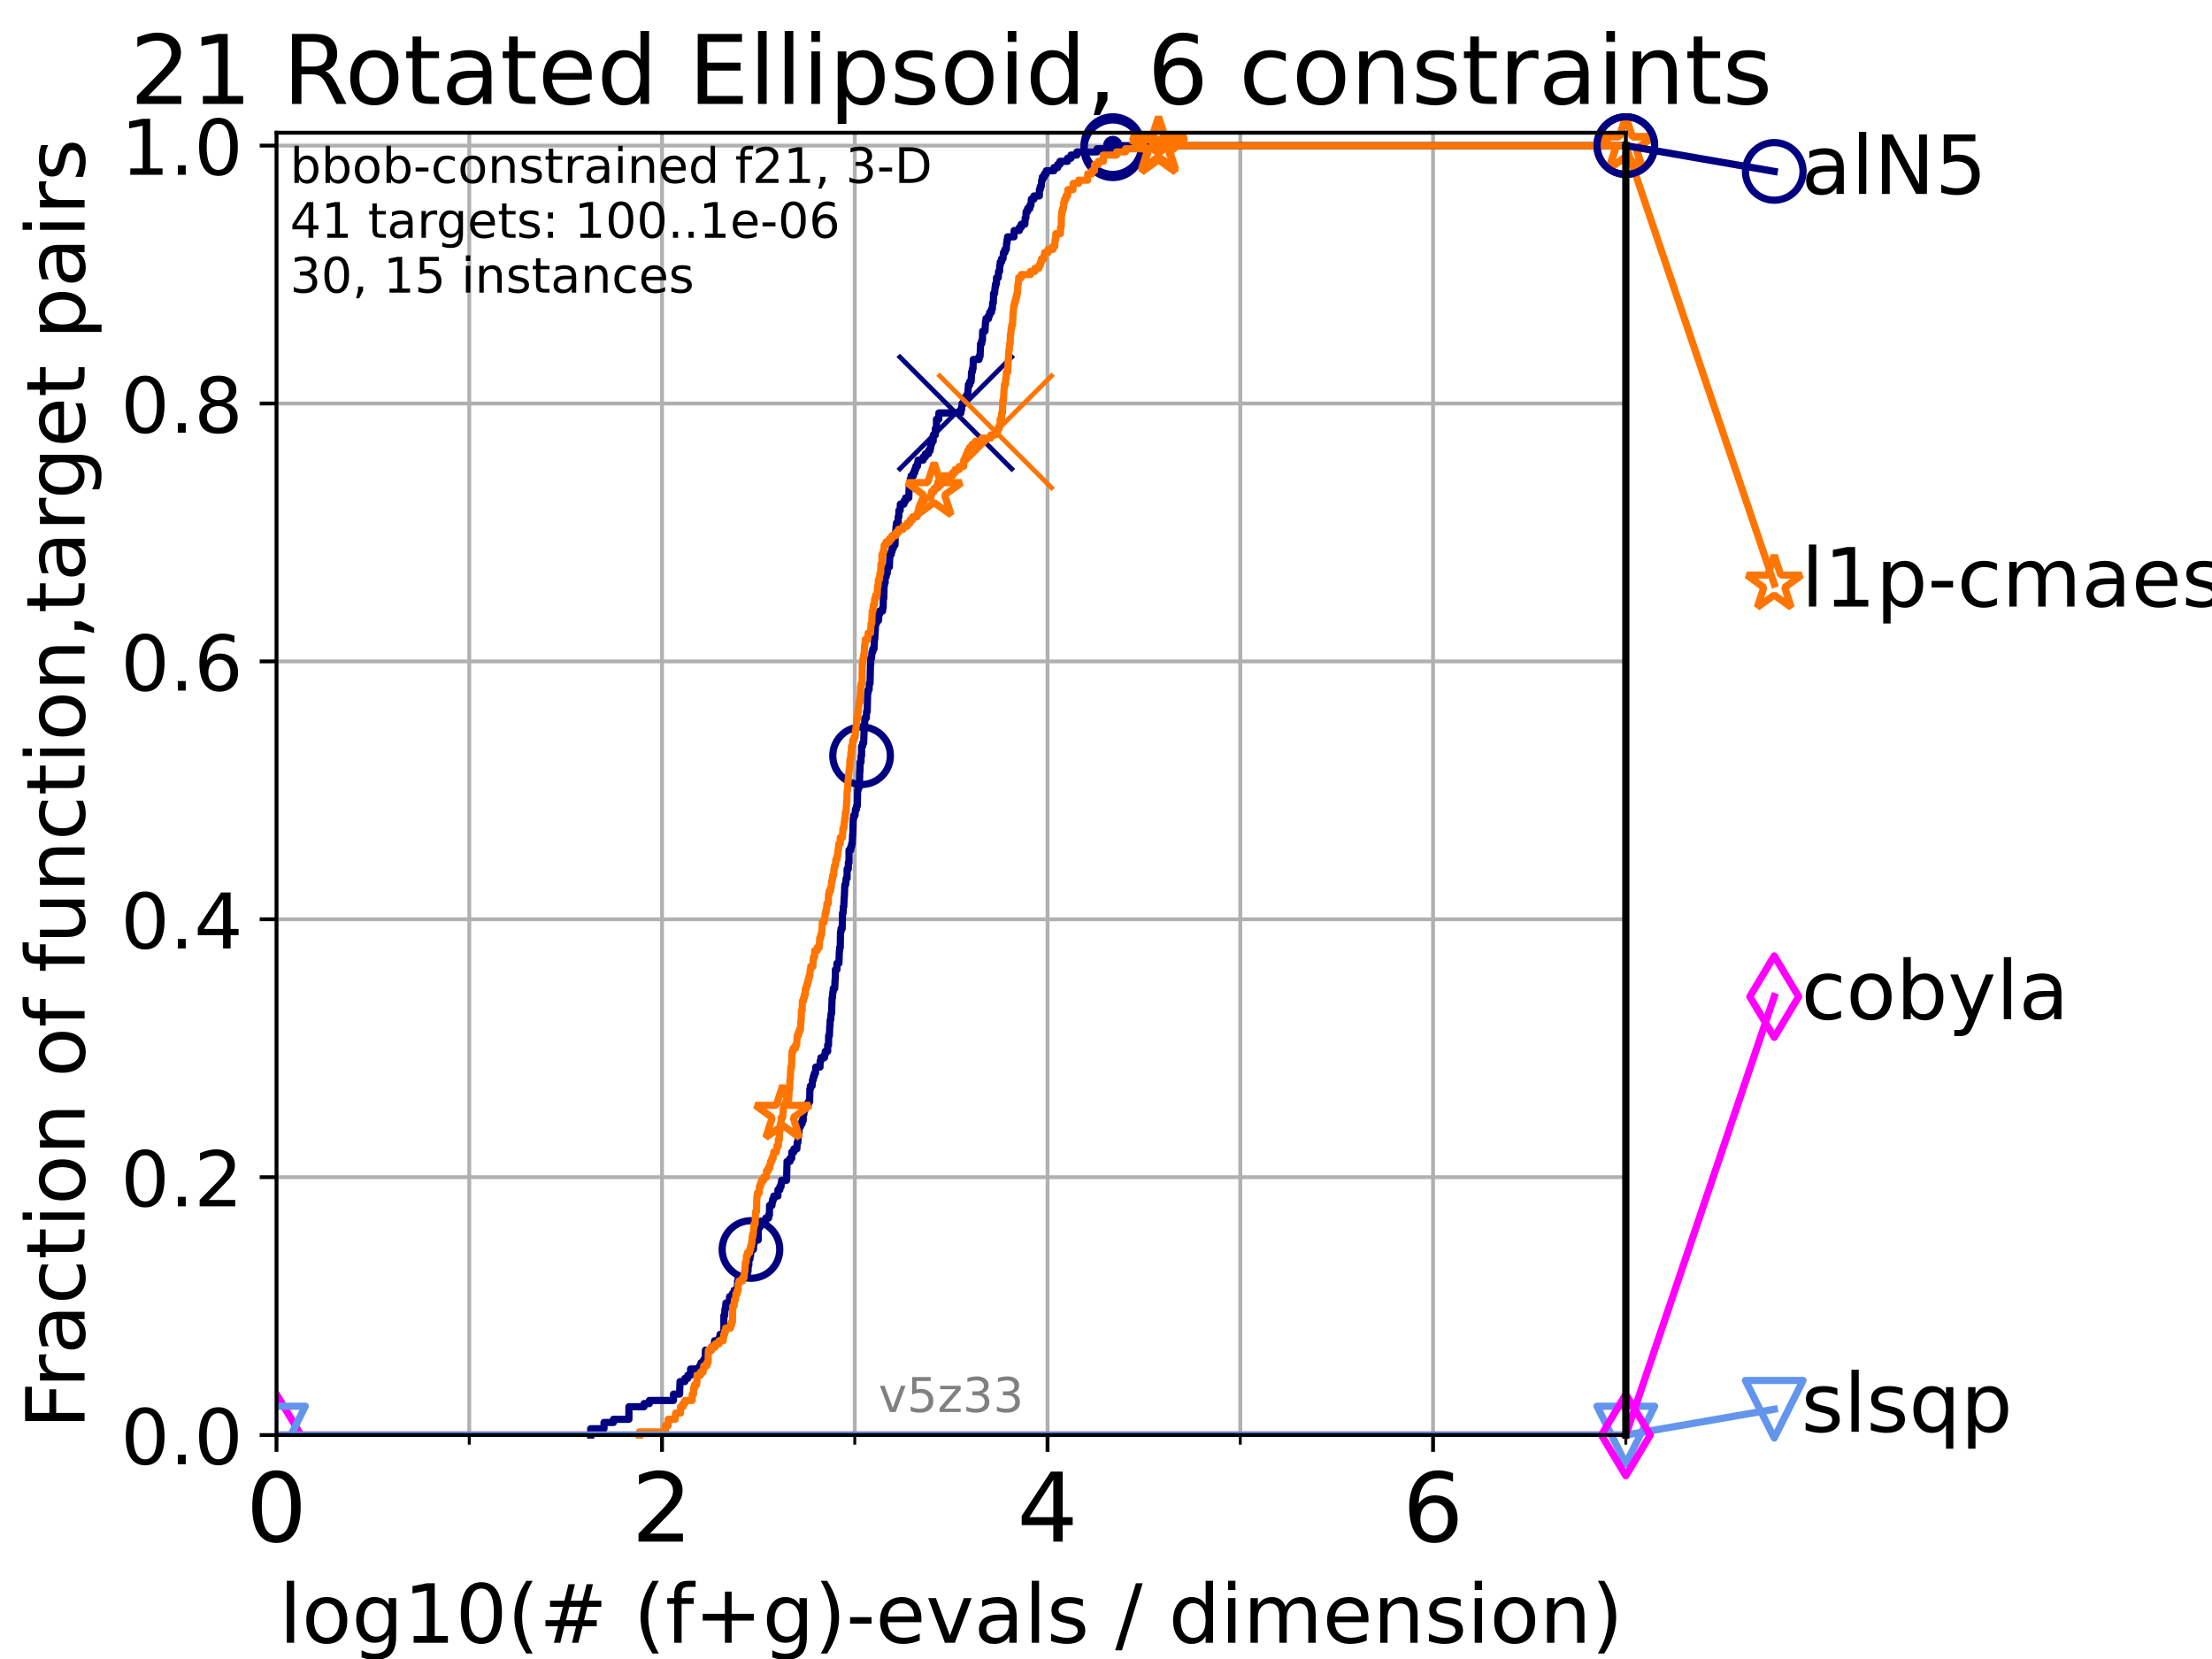 <?xml version="1.0" encoding="utf-8" standalone="no"?>
<!DOCTYPE svg PUBLIC "-//W3C//DTD SVG 1.1//EN"
  "http://www.w3.org/Graphics/SVG/1.1/DTD/svg11.dtd">
<!-- Created with matplotlib (https://matplotlib.org/) -->
<svg height="345.6pt" version="1.1" viewBox="0 0 460.8 345.6" width="460.8pt" xmlns="http://www.w3.org/2000/svg" xmlns:xlink="http://www.w3.org/1999/xlink">
 <defs>
  <style type="text/css">*{stroke-linecap:butt;stroke-linejoin:round;}</style>
 </defs>
 <g id="figure_1">
  <g id="patch_1">
   <path d="M 0 345.6 
L 460.8 345.6 
L 460.8 0 
L 0 0 
z
" style="fill:#ffffff;"/>
  </g>
  <g id="axes_1">
   <g id="patch_2">
    <path d="M 57.6 298.944 
L 338.688 298.944 
L 338.688 27.648 
L 57.6 27.648 
z
" style="fill:#ffffff;"/>
   </g>
   <g id="matplotlib.axis_1">
    <g id="xtick_1">
     <g id="line2d_1">
      <path clip-path="url(#p2d2eeba9bd)" d="M 57.6 298.944 
L 57.6 27.648 
" style="fill:none;stroke:#b0b0b0;stroke-linecap:square;stroke-width:0.8;"/>
     </g>
     <g id="line2d_2">
      <defs>
       <path d="M 0 0 
L 0 3.5 
" id="m1b625a1cca" style="stroke:#000000;stroke-width:0.8;"/>
      </defs>
      <g>
       <use style="stroke:#000000;stroke-width:0.8;" x="57.6" xlink:href="#m1b625a1cca" y="298.944"/>
      </g>
     </g>
     <g id="text_1">
      <!-- 0 -->
      <g transform="translate(51.237 321.141)scale(0.2 -0.2)">
       <defs>
        <path d="M 31.781 66.406 
Q 24.172 66.406 20.328 58.906 
Q 16.5 51.422 16.5 36.375 
Q 16.5 21.391 20.328 13.891 
Q 24.172 6.391 31.781 6.391 
Q 39.453 6.391 43.281 13.891 
Q 47.125 21.391 47.125 36.375 
Q 47.125 51.422 43.281 58.906 
Q 39.453 66.406 31.781 66.406 
z
M 31.781 74.219 
Q 44.047 74.219 50.516 64.516 
Q 56.984 54.828 56.984 36.375 
Q 56.984 17.969 50.516 8.266 
Q 44.047 -1.422 31.781 -1.422 
Q 19.531 -1.422 13.062 8.266 
Q 6.594 17.969 6.594 36.375 
Q 6.594 54.828 13.062 64.516 
Q 19.531 74.219 31.781 74.219 
z
" id="DejaVuSans-48"/>
       </defs>
       <use xlink:href="#DejaVuSans-48"/>
      </g>
     </g>
    </g>
    <g id="xtick_2">
     <g id="line2d_3">
      <path clip-path="url(#p2d2eeba9bd)" d="M 137.911 298.944 
L 137.911 27.648 
" style="fill:none;stroke:#b0b0b0;stroke-linecap:square;stroke-width:0.8;"/>
     </g>
     <g id="line2d_4">
      <g>
       <use style="stroke:#000000;stroke-width:0.8;" x="137.911" xlink:href="#m1b625a1cca" y="298.944"/>
      </g>
     </g>
     <g id="text_2">
      <!-- 2 -->
      <g transform="translate(131.548 321.141)scale(0.2 -0.2)">
       <defs>
        <path d="M 19.188 8.297 
L 53.609 8.297 
L 53.609 0 
L 7.328 0 
L 7.328 8.297 
Q 12.938 14.109 22.625 23.891 
Q 32.328 33.688 34.812 36.531 
Q 39.547 41.844 41.422 45.531 
Q 43.312 49.219 43.312 52.781 
Q 43.312 58.594 39.234 62.25 
Q 35.156 65.922 28.609 65.922 
Q 23.969 65.922 18.812 64.312 
Q 13.672 62.703 7.812 59.422 
L 7.812 69.391 
Q 13.766 71.781 18.938 73 
Q 24.125 74.219 28.422 74.219 
Q 39.75 74.219 46.484 68.547 
Q 53.219 62.891 53.219 53.422 
Q 53.219 48.922 51.531 44.891 
Q 49.859 40.875 45.406 35.406 
Q 44.188 33.984 37.641 27.219 
Q 31.109 20.453 19.188 8.297 
z
" id="DejaVuSans-50"/>
       </defs>
       <use xlink:href="#DejaVuSans-50"/>
      </g>
     </g>
    </g>
    <g id="xtick_3">
     <g id="line2d_5">
      <path clip-path="url(#p2d2eeba9bd)" d="M 218.222 298.944 
L 218.222 27.648 
" style="fill:none;stroke:#b0b0b0;stroke-linecap:square;stroke-width:0.8;"/>
     </g>
     <g id="line2d_6">
      <g>
       <use style="stroke:#000000;stroke-width:0.8;" x="218.222" xlink:href="#m1b625a1cca" y="298.944"/>
      </g>
     </g>
     <g id="text_3">
      <!-- 4 -->
      <g transform="translate(211.859 321.141)scale(0.2 -0.2)">
       <defs>
        <path d="M 37.797 64.312 
L 12.891 25.391 
L 37.797 25.391 
z
M 35.203 72.906 
L 47.609 72.906 
L 47.609 25.391 
L 58.016 25.391 
L 58.016 17.188 
L 47.609 17.188 
L 47.609 0 
L 37.797 0 
L 37.797 17.188 
L 4.891 17.188 
L 4.891 26.703 
z
" id="DejaVuSans-52"/>
       </defs>
       <use xlink:href="#DejaVuSans-52"/>
      </g>
     </g>
    </g>
    <g id="xtick_4">
     <g id="line2d_7">
      <path clip-path="url(#p2d2eeba9bd)" d="M 298.533 298.944 
L 298.533 27.648 
" style="fill:none;stroke:#b0b0b0;stroke-linecap:square;stroke-width:0.8;"/>
     </g>
     <g id="line2d_8">
      <g>
       <use style="stroke:#000000;stroke-width:0.8;" x="298.533" xlink:href="#m1b625a1cca" y="298.944"/>
      </g>
     </g>
     <g id="text_4">
      <!-- 6 -->
      <g transform="translate(292.17 321.141)scale(0.2 -0.2)">
       <defs>
        <path d="M 33.016 40.375 
Q 26.375 40.375 22.484 35.828 
Q 18.609 31.297 18.609 23.391 
Q 18.609 15.531 22.484 10.953 
Q 26.375 6.391 33.016 6.391 
Q 39.656 6.391 43.531 10.953 
Q 47.406 15.531 47.406 23.391 
Q 47.406 31.297 43.531 35.828 
Q 39.656 40.375 33.016 40.375 
z
M 52.594 71.297 
L 52.594 62.312 
Q 48.875 64.062 45.094 64.984 
Q 41.312 65.922 37.594 65.922 
Q 27.828 65.922 22.672 59.328 
Q 17.531 52.734 16.797 39.406 
Q 19.672 43.656 24.016 45.922 
Q 28.375 48.188 33.594 48.188 
Q 44.578 48.188 50.953 41.516 
Q 57.328 34.859 57.328 23.391 
Q 57.328 12.156 50.688 5.359 
Q 44.047 -1.422 33.016 -1.422 
Q 20.359 -1.422 13.672 8.266 
Q 6.984 17.969 6.984 36.375 
Q 6.984 53.656 15.188 63.938 
Q 23.391 74.219 37.203 74.219 
Q 40.922 74.219 44.703 73.484 
Q 48.484 72.75 52.594 71.297 
z
" id="DejaVuSans-54"/>
       </defs>
       <use xlink:href="#DejaVuSans-54"/>
      </g>
     </g>
    </g>
    <g id="xtick_5">
     <g id="line2d_9">
      <path clip-path="url(#p2d2eeba9bd)" d="M 97.755 298.944 
L 97.755 27.648 
" style="fill:none;stroke:#b0b0b0;stroke-linecap:square;stroke-width:0.8;"/>
     </g>
     <g id="line2d_10">
      <defs>
       <path d="M 0 0 
L 0 2 
" id="m89a52fdffe" style="stroke:#000000;stroke-width:0.6;"/>
      </defs>
      <g>
       <use style="stroke:#000000;stroke-width:0.6;" x="97.755" xlink:href="#m89a52fdffe" y="298.944"/>
      </g>
     </g>
    </g>
    <g id="xtick_6">
     <g id="line2d_11">
      <path clip-path="url(#p2d2eeba9bd)" d="M 178.066 298.944 
L 178.066 27.648 
" style="fill:none;stroke:#b0b0b0;stroke-linecap:square;stroke-width:0.8;"/>
     </g>
     <g id="line2d_12">
      <g>
       <use style="stroke:#000000;stroke-width:0.6;" x="178.066" xlink:href="#m89a52fdffe" y="298.944"/>
      </g>
     </g>
    </g>
    <g id="xtick_7">
     <g id="line2d_13">
      <path clip-path="url(#p2d2eeba9bd)" d="M 258.377 298.944 
L 258.377 27.648 
" style="fill:none;stroke:#b0b0b0;stroke-linecap:square;stroke-width:0.8;"/>
     </g>
     <g id="line2d_14">
      <g>
       <use style="stroke:#000000;stroke-width:0.6;" x="258.377" xlink:href="#m89a52fdffe" y="298.944"/>
      </g>
     </g>
    </g>
    <g id="xtick_8">
     <g id="line2d_15">
      <path clip-path="url(#p2d2eeba9bd)" d="M 338.688 298.944 
L 338.688 27.648 
" style="fill:none;stroke:#b0b0b0;stroke-linecap:square;stroke-width:0.8;"/>
     </g>
     <g id="line2d_16">
      <g>
       <use style="stroke:#000000;stroke-width:0.6;" x="338.688" xlink:href="#m89a52fdffe" y="298.944"/>
      </g>
     </g>
    </g>
    <g id="text_5">
     <!-- log10(# (f+g)-evals / dimension) -->
     <g transform="translate(58.145 342.218)scale(0.17 -0.17)">
      <defs>
       <path d="M 9.422 75.984 
L 18.406 75.984 
L 18.406 0 
L 9.422 0 
z
" id="DejaVuSans-108"/>
       <path d="M 30.609 48.391 
Q 23.391 48.391 19.188 42.75 
Q 14.984 37.109 14.984 27.297 
Q 14.984 17.484 19.156 11.844 
Q 23.344 6.203 30.609 6.203 
Q 37.797 6.203 41.984 11.859 
Q 46.188 17.531 46.188 27.297 
Q 46.188 37.016 41.984 42.703 
Q 37.797 48.391 30.609 48.391 
z
M 30.609 56 
Q 42.328 56 49.016 48.375 
Q 55.719 40.766 55.719 27.297 
Q 55.719 13.875 49.016 6.219 
Q 42.328 -1.422 30.609 -1.422 
Q 18.844 -1.422 12.172 6.219 
Q 5.516 13.875 5.516 27.297 
Q 5.516 40.766 12.172 48.375 
Q 18.844 56 30.609 56 
z
" id="DejaVuSans-111"/>
       <path d="M 45.406 27.984 
Q 45.406 37.75 41.375 43.109 
Q 37.359 48.484 30.078 48.484 
Q 22.859 48.484 18.828 43.109 
Q 14.797 37.75 14.797 27.984 
Q 14.797 18.266 18.828 12.891 
Q 22.859 7.516 30.078 7.516 
Q 37.359 7.516 41.375 12.891 
Q 45.406 18.266 45.406 27.984 
z
M 54.391 6.781 
Q 54.391 -7.172 48.188 -13.984 
Q 42 -20.797 29.203 -20.797 
Q 24.469 -20.797 20.266 -20.094 
Q 16.062 -19.391 12.109 -17.922 
L 12.109 -9.188 
Q 16.062 -11.328 19.922 -12.344 
Q 23.781 -13.375 27.781 -13.375 
Q 36.625 -13.375 41.016 -8.766 
Q 45.406 -4.156 45.406 5.172 
L 45.406 9.625 
Q 42.625 4.781 38.281 2.391 
Q 33.938 0 27.875 0 
Q 17.828 0 11.672 7.656 
Q 5.516 15.328 5.516 27.984 
Q 5.516 40.672 11.672 48.328 
Q 17.828 56 27.875 56 
Q 33.938 56 38.281 53.609 
Q 42.625 51.219 45.406 46.391 
L 45.406 54.688 
L 54.391 54.688 
z
" id="DejaVuSans-103"/>
       <path d="M 12.406 8.297 
L 28.516 8.297 
L 28.516 63.922 
L 10.984 60.406 
L 10.984 69.391 
L 28.422 72.906 
L 38.281 72.906 
L 38.281 8.297 
L 54.391 8.297 
L 54.391 0 
L 12.406 0 
z
" id="DejaVuSans-49"/>
       <path d="M 31 75.875 
Q 24.469 64.656 21.281 53.656 
Q 18.109 42.672 18.109 31.391 
Q 18.109 20.125 21.312 9.062 
Q 24.516 -2 31 -13.188 
L 23.188 -13.188 
Q 15.875 -1.703 12.234 9.375 
Q 8.594 20.453 8.594 31.391 
Q 8.594 42.281 12.203 53.312 
Q 15.828 64.359 23.188 75.875 
z
" id="DejaVuSans-40"/>
       <path d="M 51.125 44 
L 36.922 44 
L 32.812 27.688 
L 47.125 27.688 
z
M 43.797 71.781 
L 38.719 51.516 
L 52.984 51.516 
L 58.109 71.781 
L 65.922 71.781 
L 60.891 51.516 
L 76.125 51.516 
L 76.125 44 
L 58.984 44 
L 54.984 27.688 
L 70.516 27.688 
L 70.516 20.219 
L 53.078 20.219 
L 48 0 
L 40.188 0 
L 45.219 20.219 
L 30.906 20.219 
L 25.875 0 
L 18.016 0 
L 23.094 20.219 
L 7.719 20.219 
L 7.719 27.688 
L 24.906 27.688 
L 29 44 
L 13.281 44 
L 13.281 51.516 
L 30.906 51.516 
L 35.891 71.781 
z
" id="DejaVuSans-35"/>
       <path id="DejaVuSans-32"/>
       <path d="M 37.109 75.984 
L 37.109 68.5 
L 28.516 68.5 
Q 23.688 68.5 21.797 66.547 
Q 19.922 64.594 19.922 59.516 
L 19.922 54.688 
L 34.719 54.688 
L 34.719 47.703 
L 19.922 47.703 
L 19.922 0 
L 10.891 0 
L 10.891 47.703 
L 2.297 47.703 
L 2.297 54.688 
L 10.891 54.688 
L 10.891 58.5 
Q 10.891 67.625 15.141 71.797 
Q 19.391 75.984 28.609 75.984 
z
" id="DejaVuSans-102"/>
       <path d="M 46 62.703 
L 46 35.5 
L 73.188 35.5 
L 73.188 27.203 
L 46 27.203 
L 46 0 
L 37.797 0 
L 37.797 27.203 
L 10.594 27.203 
L 10.594 35.5 
L 37.797 35.5 
L 37.797 62.703 
z
" id="DejaVuSans-43"/>
       <path d="M 8.016 75.875 
L 15.828 75.875 
Q 23.141 64.359 26.781 53.312 
Q 30.422 42.281 30.422 31.391 
Q 30.422 20.453 26.781 9.375 
Q 23.141 -1.703 15.828 -13.188 
L 8.016 -13.188 
Q 14.5 -2 17.703 9.062 
Q 20.906 20.125 20.906 31.391 
Q 20.906 42.672 17.703 53.656 
Q 14.5 64.656 8.016 75.875 
z
" id="DejaVuSans-41"/>
       <path d="M 4.891 31.391 
L 31.203 31.391 
L 31.203 23.391 
L 4.891 23.391 
z
" id="DejaVuSans-45"/>
       <path d="M 56.203 29.594 
L 56.203 25.203 
L 14.891 25.203 
Q 15.484 15.922 20.484 11.062 
Q 25.484 6.203 34.422 6.203 
Q 39.594 6.203 44.453 7.469 
Q 49.312 8.734 54.109 11.281 
L 54.109 2.781 
Q 49.266 0.734 44.188 -0.344 
Q 39.109 -1.422 33.891 -1.422 
Q 20.797 -1.422 13.156 6.188 
Q 5.516 13.812 5.516 26.812 
Q 5.516 40.234 12.766 48.109 
Q 20.016 56 32.328 56 
Q 43.359 56 49.781 48.891 
Q 56.203 41.797 56.203 29.594 
z
M 47.219 32.234 
Q 47.125 39.594 43.094 43.984 
Q 39.062 48.391 32.422 48.391 
Q 24.906 48.391 20.391 44.141 
Q 15.875 39.891 15.188 32.172 
z
" id="DejaVuSans-101"/>
       <path d="M 2.984 54.688 
L 12.5 54.688 
L 29.594 8.797 
L 46.688 54.688 
L 56.203 54.688 
L 35.688 0 
L 23.484 0 
z
" id="DejaVuSans-118"/>
       <path d="M 34.281 27.484 
Q 23.391 27.484 19.188 25 
Q 14.984 22.516 14.984 16.5 
Q 14.984 11.719 18.141 8.906 
Q 21.297 6.109 26.703 6.109 
Q 34.188 6.109 38.703 11.406 
Q 43.219 16.703 43.219 25.484 
L 43.219 27.484 
z
M 52.203 31.203 
L 52.203 0 
L 43.219 0 
L 43.219 8.297 
Q 40.141 3.328 35.547 0.953 
Q 30.953 -1.422 24.312 -1.422 
Q 15.922 -1.422 10.953 3.297 
Q 6 8.016 6 15.922 
Q 6 25.141 12.172 29.828 
Q 18.359 34.516 30.609 34.516 
L 43.219 34.516 
L 43.219 35.406 
Q 43.219 41.609 39.141 45 
Q 35.062 48.391 27.688 48.391 
Q 23 48.391 18.547 47.266 
Q 14.109 46.141 10.016 43.891 
L 10.016 52.203 
Q 14.938 54.109 19.578 55.047 
Q 24.219 56 28.609 56 
Q 40.484 56 46.344 49.844 
Q 52.203 43.703 52.203 31.203 
z
" id="DejaVuSans-97"/>
       <path d="M 44.281 53.078 
L 44.281 44.578 
Q 40.484 46.531 36.375 47.5 
Q 32.281 48.484 27.875 48.484 
Q 21.188 48.484 17.844 46.438 
Q 14.5 44.391 14.5 40.281 
Q 14.5 37.156 16.891 35.375 
Q 19.281 33.594 26.516 31.984 
L 29.594 31.297 
Q 39.156 29.25 43.188 25.516 
Q 47.219 21.781 47.219 15.094 
Q 47.219 7.469 41.188 3.016 
Q 35.156 -1.422 24.609 -1.422 
Q 20.219 -1.422 15.453 -0.562 
Q 10.688 0.297 5.422 2 
L 5.422 11.281 
Q 10.406 8.688 15.234 7.391 
Q 20.062 6.109 24.812 6.109 
Q 31.156 6.109 34.562 8.281 
Q 37.984 10.453 37.984 14.406 
Q 37.984 18.062 35.516 20.016 
Q 33.062 21.969 24.703 23.781 
L 21.578 24.516 
Q 13.234 26.266 9.516 29.906 
Q 5.812 33.547 5.812 39.891 
Q 5.812 47.609 11.281 51.797 
Q 16.75 56 26.812 56 
Q 31.781 56 36.172 55.266 
Q 40.578 54.547 44.281 53.078 
z
" id="DejaVuSans-115"/>
       <path d="M 25.391 72.906 
L 33.688 72.906 
L 8.297 -9.281 
L 0 -9.281 
z
" id="DejaVuSans-47"/>
       <path d="M 45.406 46.391 
L 45.406 75.984 
L 54.391 75.984 
L 54.391 0 
L 45.406 0 
L 45.406 8.203 
Q 42.578 3.328 38.25 0.953 
Q 33.938 -1.422 27.875 -1.422 
Q 17.969 -1.422 11.734 6.484 
Q 5.516 14.406 5.516 27.297 
Q 5.516 40.188 11.734 48.094 
Q 17.969 56 27.875 56 
Q 33.938 56 38.25 53.625 
Q 42.578 51.266 45.406 46.391 
z
M 14.797 27.297 
Q 14.797 17.391 18.875 11.75 
Q 22.953 6.109 30.078 6.109 
Q 37.203 6.109 41.297 11.75 
Q 45.406 17.391 45.406 27.297 
Q 45.406 37.203 41.297 42.844 
Q 37.203 48.484 30.078 48.484 
Q 22.953 48.484 18.875 42.844 
Q 14.797 37.203 14.797 27.297 
z
" id="DejaVuSans-100"/>
       <path d="M 9.422 54.688 
L 18.406 54.688 
L 18.406 0 
L 9.422 0 
z
M 9.422 75.984 
L 18.406 75.984 
L 18.406 64.594 
L 9.422 64.594 
z
" id="DejaVuSans-105"/>
       <path d="M 52 44.188 
Q 55.375 50.25 60.062 53.125 
Q 64.75 56 71.094 56 
Q 79.641 56 84.281 50.016 
Q 88.922 44.047 88.922 33.016 
L 88.922 0 
L 79.891 0 
L 79.891 32.719 
Q 79.891 40.578 77.094 44.375 
Q 74.312 48.188 68.609 48.188 
Q 61.625 48.188 57.562 43.547 
Q 53.516 38.922 53.516 30.906 
L 53.516 0 
L 44.484 0 
L 44.484 32.719 
Q 44.484 40.625 41.703 44.406 
Q 38.922 48.188 33.109 48.188 
Q 26.219 48.188 22.156 43.531 
Q 18.109 38.875 18.109 30.906 
L 18.109 0 
L 9.078 0 
L 9.078 54.688 
L 18.109 54.688 
L 18.109 46.188 
Q 21.188 51.219 25.484 53.609 
Q 29.781 56 35.688 56 
Q 41.656 56 45.828 52.969 
Q 50 49.953 52 44.188 
z
" id="DejaVuSans-109"/>
       <path d="M 54.891 33.016 
L 54.891 0 
L 45.906 0 
L 45.906 32.719 
Q 45.906 40.484 42.875 44.328 
Q 39.844 48.188 33.797 48.188 
Q 26.516 48.188 22.312 43.547 
Q 18.109 38.922 18.109 30.906 
L 18.109 0 
L 9.078 0 
L 9.078 54.688 
L 18.109 54.688 
L 18.109 46.188 
Q 21.344 51.125 25.703 53.562 
Q 30.078 56 35.797 56 
Q 45.219 56 50.047 50.172 
Q 54.891 44.344 54.891 33.016 
z
" id="DejaVuSans-110"/>
      </defs>
      <use xlink:href="#DejaVuSans-108"/>
      <use x="27.783" xlink:href="#DejaVuSans-111"/>
      <use x="88.965" xlink:href="#DejaVuSans-103"/>
      <use x="152.441" xlink:href="#DejaVuSans-49"/>
      <use x="216.064" xlink:href="#DejaVuSans-48"/>
      <use x="279.688" xlink:href="#DejaVuSans-40"/>
      <use x="318.701" xlink:href="#DejaVuSans-35"/>
      <use x="402.49" xlink:href="#DejaVuSans-32"/>
      <use x="434.277" xlink:href="#DejaVuSans-40"/>
      <use x="473.291" xlink:href="#DejaVuSans-102"/>
      <use x="508.496" xlink:href="#DejaVuSans-43"/>
      <use x="592.285" xlink:href="#DejaVuSans-103"/>
      <use x="655.762" xlink:href="#DejaVuSans-41"/>
      <use x="694.775" xlink:href="#DejaVuSans-45"/>
      <use x="730.859" xlink:href="#DejaVuSans-101"/>
      <use x="792.383" xlink:href="#DejaVuSans-118"/>
      <use x="851.562" xlink:href="#DejaVuSans-97"/>
      <use x="912.842" xlink:href="#DejaVuSans-108"/>
      <use x="940.625" xlink:href="#DejaVuSans-115"/>
      <use x="992.725" xlink:href="#DejaVuSans-32"/>
      <use x="1024.512" xlink:href="#DejaVuSans-47"/>
      <use x="1058.203" xlink:href="#DejaVuSans-32"/>
      <use x="1089.99" xlink:href="#DejaVuSans-100"/>
      <use x="1153.467" xlink:href="#DejaVuSans-105"/>
      <use x="1181.25" xlink:href="#DejaVuSans-109"/>
      <use x="1278.662" xlink:href="#DejaVuSans-101"/>
      <use x="1340.186" xlink:href="#DejaVuSans-110"/>
      <use x="1403.564" xlink:href="#DejaVuSans-115"/>
      <use x="1455.664" xlink:href="#DejaVuSans-105"/>
      <use x="1483.447" xlink:href="#DejaVuSans-111"/>
      <use x="1544.629" xlink:href="#DejaVuSans-110"/>
      <use x="1608.008" xlink:href="#DejaVuSans-41"/>
     </g>
    </g>
   </g>
   <g id="matplotlib.axis_2">
    <g id="ytick_1">
     <g id="line2d_17">
      <path clip-path="url(#p2d2eeba9bd)" d="M 57.6 298.944 
L 338.688 298.944 
" style="fill:none;stroke:#b0b0b0;stroke-linecap:square;stroke-width:0.8;"/>
     </g>
     <g id="line2d_18">
      <defs>
       <path d="M 0 0 
L -3.5 0 
" id="me58dcba469" style="stroke:#000000;stroke-width:0.8;"/>
      </defs>
      <g>
       <use style="stroke:#000000;stroke-width:0.8;" x="57.6" xlink:href="#me58dcba469" y="298.944"/>
      </g>
     </g>
     <g id="text_6">
      <!-- 0.0 -->
      <g transform="translate(25.155 305.023)scale(0.16 -0.16)">
       <defs>
        <path d="M 10.688 12.406 
L 21 12.406 
L 21 0 
L 10.688 0 
z
" id="DejaVuSans-46"/>
       </defs>
       <use xlink:href="#DejaVuSans-48"/>
       <use x="63.623" xlink:href="#DejaVuSans-46"/>
       <use x="95.41" xlink:href="#DejaVuSans-48"/>
      </g>
     </g>
    </g>
    <g id="ytick_2">
     <g id="line2d_19">
      <path clip-path="url(#p2d2eeba9bd)" d="M 57.6 245.222 
L 338.688 245.222 
" style="fill:none;stroke:#b0b0b0;stroke-linecap:square;stroke-width:0.8;"/>
     </g>
     <g id="line2d_20">
      <g>
       <use style="stroke:#000000;stroke-width:0.8;" x="57.6" xlink:href="#me58dcba469" y="245.222"/>
      </g>
     </g>
     <g id="text_7">
      <!-- 0.2 -->
      <g transform="translate(25.155 251.301)scale(0.16 -0.16)">
       <use xlink:href="#DejaVuSans-48"/>
       <use x="63.623" xlink:href="#DejaVuSans-46"/>
       <use x="95.41" xlink:href="#DejaVuSans-50"/>
      </g>
     </g>
    </g>
    <g id="ytick_3">
     <g id="line2d_21">
      <path clip-path="url(#p2d2eeba9bd)" d="M 57.6 191.5 
L 338.688 191.5 
" style="fill:none;stroke:#b0b0b0;stroke-linecap:square;stroke-width:0.8;"/>
     </g>
     <g id="line2d_22">
      <g>
       <use style="stroke:#000000;stroke-width:0.8;" x="57.6" xlink:href="#me58dcba469" y="191.5"/>
      </g>
     </g>
     <g id="text_8">
      <!-- 0.4 -->
      <g transform="translate(25.155 197.579)scale(0.16 -0.16)">
       <use xlink:href="#DejaVuSans-48"/>
       <use x="63.623" xlink:href="#DejaVuSans-46"/>
       <use x="95.41" xlink:href="#DejaVuSans-52"/>
      </g>
     </g>
    </g>
    <g id="ytick_4">
     <g id="line2d_23">
      <path clip-path="url(#p2d2eeba9bd)" d="M 57.6 137.778 
L 338.688 137.778 
" style="fill:none;stroke:#b0b0b0;stroke-linecap:square;stroke-width:0.8;"/>
     </g>
     <g id="line2d_24">
      <g>
       <use style="stroke:#000000;stroke-width:0.8;" x="57.6" xlink:href="#me58dcba469" y="137.778"/>
      </g>
     </g>
     <g id="text_9">
      <!-- 0.6 -->
      <g transform="translate(25.155 143.857)scale(0.16 -0.16)">
       <use xlink:href="#DejaVuSans-48"/>
       <use x="63.623" xlink:href="#DejaVuSans-46"/>
       <use x="95.41" xlink:href="#DejaVuSans-54"/>
      </g>
     </g>
    </g>
    <g id="ytick_5">
     <g id="line2d_25">
      <path clip-path="url(#p2d2eeba9bd)" d="M 57.6 84.056 
L 338.688 84.056 
" style="fill:none;stroke:#b0b0b0;stroke-linecap:square;stroke-width:0.8;"/>
     </g>
     <g id="line2d_26">
      <g>
       <use style="stroke:#000000;stroke-width:0.8;" x="57.6" xlink:href="#me58dcba469" y="84.056"/>
      </g>
     </g>
     <g id="text_10">
      <!-- 0.8 -->
      <g transform="translate(25.155 90.135)scale(0.16 -0.16)">
       <defs>
        <path d="M 31.781 34.625 
Q 24.75 34.625 20.719 30.859 
Q 16.703 27.094 16.703 20.516 
Q 16.703 13.922 20.719 10.156 
Q 24.75 6.391 31.781 6.391 
Q 38.812 6.391 42.859 10.172 
Q 46.922 13.969 46.922 20.516 
Q 46.922 27.094 42.891 30.859 
Q 38.875 34.625 31.781 34.625 
z
M 21.922 38.812 
Q 15.578 40.375 12.031 44.719 
Q 8.5 49.078 8.5 55.328 
Q 8.5 64.062 14.719 69.141 
Q 20.953 74.219 31.781 74.219 
Q 42.672 74.219 48.875 69.141 
Q 55.078 64.062 55.078 55.328 
Q 55.078 49.078 51.531 44.719 
Q 48 40.375 41.703 38.812 
Q 48.828 37.156 52.797 32.312 
Q 56.781 27.484 56.781 20.516 
Q 56.781 9.906 50.312 4.234 
Q 43.844 -1.422 31.781 -1.422 
Q 19.734 -1.422 13.25 4.234 
Q 6.781 9.906 6.781 20.516 
Q 6.781 27.484 10.781 32.312 
Q 14.797 37.156 21.922 38.812 
z
M 18.312 54.391 
Q 18.312 48.734 21.844 45.562 
Q 25.391 42.391 31.781 42.391 
Q 38.141 42.391 41.719 45.562 
Q 45.312 48.734 45.312 54.391 
Q 45.312 60.062 41.719 63.234 
Q 38.141 66.406 31.781 66.406 
Q 25.391 66.406 21.844 63.234 
Q 18.312 60.062 18.312 54.391 
z
" id="DejaVuSans-56"/>
       </defs>
       <use xlink:href="#DejaVuSans-48"/>
       <use x="63.623" xlink:href="#DejaVuSans-46"/>
       <use x="95.41" xlink:href="#DejaVuSans-56"/>
      </g>
     </g>
    </g>
    <g id="ytick_6">
     <g id="line2d_27">
      <path clip-path="url(#p2d2eeba9bd)" d="M 57.6 30.334 
L 338.688 30.334 
" style="fill:none;stroke:#b0b0b0;stroke-linecap:square;stroke-width:0.8;"/>
     </g>
     <g id="line2d_28">
      <g>
       <use style="stroke:#000000;stroke-width:0.8;" x="57.6" xlink:href="#me58dcba469" y="30.334"/>
      </g>
     </g>
     <g id="text_11">
      <!-- 1.0 -->
      <g transform="translate(25.155 36.413)scale(0.16 -0.16)">
       <use xlink:href="#DejaVuSans-49"/>
       <use x="63.623" xlink:href="#DejaVuSans-46"/>
       <use x="95.41" xlink:href="#DejaVuSans-48"/>
      </g>
     </g>
    </g>
    <g id="text_12">
     <!-- Fraction of function,target pairs -->
     <g transform="translate(17.62 297.681)rotate(-90)scale(0.17 -0.17)">
      <defs>
       <path d="M 9.812 72.906 
L 51.703 72.906 
L 51.703 64.594 
L 19.672 64.594 
L 19.672 43.109 
L 48.578 43.109 
L 48.578 34.812 
L 19.672 34.812 
L 19.672 0 
L 9.812 0 
z
" id="DejaVuSans-70"/>
       <path d="M 41.109 46.297 
Q 39.594 47.172 37.812 47.578 
Q 36.031 48 33.891 48 
Q 26.266 48 22.188 43.047 
Q 18.109 38.094 18.109 28.812 
L 18.109 0 
L 9.078 0 
L 9.078 54.688 
L 18.109 54.688 
L 18.109 46.188 
Q 20.953 51.172 25.484 53.578 
Q 30.031 56 36.531 56 
Q 37.453 56 38.578 55.875 
Q 39.703 55.766 41.062 55.516 
z
" id="DejaVuSans-114"/>
       <path d="M 48.781 52.594 
L 48.781 44.188 
Q 44.969 46.297 41.141 47.344 
Q 37.312 48.391 33.406 48.391 
Q 24.656 48.391 19.812 42.844 
Q 14.984 37.312 14.984 27.297 
Q 14.984 17.281 19.812 11.734 
Q 24.656 6.203 33.406 6.203 
Q 37.312 6.203 41.141 7.25 
Q 44.969 8.297 48.781 10.406 
L 48.781 2.094 
Q 45.016 0.344 40.984 -0.531 
Q 36.969 -1.422 32.422 -1.422 
Q 20.062 -1.422 12.781 6.344 
Q 5.516 14.109 5.516 27.297 
Q 5.516 40.672 12.859 48.328 
Q 20.219 56 33.016 56 
Q 37.156 56 41.109 55.141 
Q 45.062 54.297 48.781 52.594 
z
" id="DejaVuSans-99"/>
       <path d="M 18.312 70.219 
L 18.312 54.688 
L 36.812 54.688 
L 36.812 47.703 
L 18.312 47.703 
L 18.312 18.016 
Q 18.312 11.328 20.141 9.422 
Q 21.969 7.516 27.594 7.516 
L 36.812 7.516 
L 36.812 0 
L 27.594 0 
Q 17.188 0 13.234 3.875 
Q 9.281 7.766 9.281 18.016 
L 9.281 47.703 
L 2.688 47.703 
L 2.688 54.688 
L 9.281 54.688 
L 9.281 70.219 
z
" id="DejaVuSans-116"/>
       <path d="M 8.5 21.578 
L 8.5 54.688 
L 17.484 54.688 
L 17.484 21.922 
Q 17.484 14.156 20.5 10.266 
Q 23.531 6.391 29.594 6.391 
Q 36.859 6.391 41.078 11.031 
Q 45.312 15.672 45.312 23.688 
L 45.312 54.688 
L 54.297 54.688 
L 54.297 0 
L 45.312 0 
L 45.312 8.406 
Q 42.047 3.422 37.719 1 
Q 33.406 -1.422 27.688 -1.422 
Q 18.266 -1.422 13.375 4.438 
Q 8.5 10.297 8.5 21.578 
z
M 31.109 56 
z
" id="DejaVuSans-117"/>
       <path d="M 11.719 12.406 
L 22.016 12.406 
L 22.016 4 
L 14.016 -11.625 
L 7.719 -11.625 
L 11.719 4 
z
" id="DejaVuSans-44"/>
       <path d="M 18.109 8.203 
L 18.109 -20.797 
L 9.078 -20.797 
L 9.078 54.688 
L 18.109 54.688 
L 18.109 46.391 
Q 20.953 51.266 25.266 53.625 
Q 29.594 56 35.594 56 
Q 45.562 56 51.781 48.094 
Q 58.016 40.188 58.016 27.297 
Q 58.016 14.406 51.781 6.484 
Q 45.562 -1.422 35.594 -1.422 
Q 29.594 -1.422 25.266 0.953 
Q 20.953 3.328 18.109 8.203 
z
M 48.688 27.297 
Q 48.688 37.203 44.609 42.844 
Q 40.531 48.484 33.406 48.484 
Q 26.266 48.484 22.188 42.844 
Q 18.109 37.203 18.109 27.297 
Q 18.109 17.391 22.188 11.75 
Q 26.266 6.109 33.406 6.109 
Q 40.531 6.109 44.609 11.75 
Q 48.688 17.391 48.688 27.297 
z
" id="DejaVuSans-112"/>
      </defs>
      <use xlink:href="#DejaVuSans-70"/>
      <use x="50.27" xlink:href="#DejaVuSans-114"/>
      <use x="91.383" xlink:href="#DejaVuSans-97"/>
      <use x="152.662" xlink:href="#DejaVuSans-99"/>
      <use x="207.643" xlink:href="#DejaVuSans-116"/>
      <use x="246.852" xlink:href="#DejaVuSans-105"/>
      <use x="274.635" xlink:href="#DejaVuSans-111"/>
      <use x="335.816" xlink:href="#DejaVuSans-110"/>
      <use x="399.195" xlink:href="#DejaVuSans-32"/>
      <use x="430.982" xlink:href="#DejaVuSans-111"/>
      <use x="492.164" xlink:href="#DejaVuSans-102"/>
      <use x="527.369" xlink:href="#DejaVuSans-32"/>
      <use x="559.156" xlink:href="#DejaVuSans-102"/>
      <use x="594.361" xlink:href="#DejaVuSans-117"/>
      <use x="657.74" xlink:href="#DejaVuSans-110"/>
      <use x="721.119" xlink:href="#DejaVuSans-99"/>
      <use x="776.1" xlink:href="#DejaVuSans-116"/>
      <use x="815.309" xlink:href="#DejaVuSans-105"/>
      <use x="843.092" xlink:href="#DejaVuSans-111"/>
      <use x="904.273" xlink:href="#DejaVuSans-110"/>
      <use x="967.652" xlink:href="#DejaVuSans-44"/>
      <use x="999.439" xlink:href="#DejaVuSans-116"/>
      <use x="1038.648" xlink:href="#DejaVuSans-97"/>
      <use x="1099.928" xlink:href="#DejaVuSans-114"/>
      <use x="1139.291" xlink:href="#DejaVuSans-103"/>
      <use x="1202.768" xlink:href="#DejaVuSans-101"/>
      <use x="1264.291" xlink:href="#DejaVuSans-116"/>
      <use x="1303.5" xlink:href="#DejaVuSans-32"/>
      <use x="1335.287" xlink:href="#DejaVuSans-112"/>
      <use x="1398.764" xlink:href="#DejaVuSans-97"/>
      <use x="1460.043" xlink:href="#DejaVuSans-105"/>
      <use x="1487.826" xlink:href="#DejaVuSans-114"/>
      <use x="1528.939" xlink:href="#DejaVuSans-115"/>
     </g>
    </g>
   </g>
   <g id="line2d_29">
    <defs>
     <path d="M 0 1.5 
C 0.398 1.5 0.779 1.342 1.061 1.061 
C 1.342 0.779 1.5 0.398 1.5 0 
C 1.5 -0.398 1.342 -0.779 1.061 -1.061 
C 0.779 -1.342 0.398 -1.5 0 -1.5 
C -0.398 -1.5 -0.779 -1.342 -1.061 -1.061 
C -1.342 -0.779 -1.5 -0.398 -1.5 0 
C -1.5 0.398 -1.342 0.779 -1.061 1.061 
C -0.779 1.342 -0.398 1.5 0 1.5 
z
" id="me0574c93d4" style="stroke:#000080;"/>
    </defs>
    <g>
     <use style="fill:#000080;stroke:#000080;" x="231.821" xlink:href="#me0574c93d4" y="30.334"/>
     <use style="fill:#000080;stroke:#000080;" x="231.821" xlink:href="#me0574c93d4" y="30.334"/>
    </g>
   </g>
   <g id="line2d_30">
    <path d="M 123.057 298.944 
L 123.057 297.634 
L 125.823 297.634 
L 125.823 296.323 
L 127.799 296.323 
L 127.799 295.668 
L 131.013 295.668 
L 131.013 293.048 
L 134.164 293.048 
L 134.164 292.393 
L 135.281 292.393 
L 135.281 291.737 
L 140.298 291.737 
L 140.298 290.427 
L 141.568 290.427 
L 141.662 287.807 
L 142.664 287.807 
L 142.664 287.151 
L 143.273 287.151 
L 143.273 286.496 
L 143.862 286.496 
L 143.862 285.186 
L 145.74 285.186 
L 145.74 284.531 
L 146.035 284.531 
L 146.035 283.876 
L 146.609 283.876 
L 146.609 283.22 
L 146.889 283.22 
L 146.958 281.255 
L 148.226 281.255 
L 148.226 280.6 
L 148.858 280.6 
L 148.858 279.29 
L 149.824 279.29 
L 149.824 278.634 
L 149.999 278.634 
L 149.999 277.979 
L 150.794 277.979 
L 150.794 274.048 
L 150.96 274.048 
L 151.015 272.738 
L 151.124 272.738 
L 151.233 271.428 
L 151.923 271.428 
L 151.975 270.118 
L 152.587 270.118 
L 152.587 269.462 
L 152.934 269.462 
L 152.934 268.807 
L 153.562 268.807 
L 153.656 266.842 
L 153.797 266.842 
L 153.797 266.187 
L 155.103 266.187 
L 155.103 265.532 
L 155.7 265.532 
L 155.7 264.876 
L 155.825 264.876 
L 155.867 263.566 
L 155.991 263.566 
L 155.991 262.256 
L 156.236 262.256 
L 156.236 261.601 
L 156.358 261.601 
L 156.439 260.29 
L 156.953 260.29 
L 156.992 258.98 
L 157.147 258.98 
L 157.147 258.325 
L 157.939 258.325 
L 157.976 255.704 
L 158.304 255.704 
L 158.304 255.049 
L 158.555 255.049 
L 158.555 254.394 
L 159.524 254.394 
L 159.524 253.739 
L 160.12 253.739 
L 160.12 253.084 
L 160.282 253.084 
L 160.314 251.118 
L 160.821 251.118 
L 160.821 250.463 
L 160.946 250.463 
L 160.946 249.808 
L 161.192 249.808 
L 161.192 249.153 
L 162.058 249.153 
L 162.058 247.843 
L 162.461 247.843 
L 162.461 247.187 
L 162.715 247.187 
L 162.715 246.532 
L 162.827 246.532 
L 162.827 245.877 
L 163.854 245.877 
L 163.959 241.946 
L 164.575 241.946 
L 164.575 241.291 
L 164.924 241.291 
L 164.949 239.981 
L 165.387 239.981 
L 165.387 239.326 
L 166.002 239.326 
L 166.071 238.015 
L 166.209 238.015 
L 166.301 236.05 
L 166.437 236.05 
L 166.482 234.74 
L 166.751 234.74 
L 166.751 234.085 
L 167.104 234.085 
L 167.104 233.429 
L 167.32 233.429 
L 167.342 232.119 
L 167.471 232.119 
L 167.471 231.464 
L 167.619 231.464 
L 167.619 230.809 
L 167.746 230.809 
L 167.746 230.154 
L 168.406 230.154 
L 168.406 229.499 
L 168.667 229.499 
L 168.706 226.878 
L 168.825 226.878 
L 168.825 226.223 
L 169.177 226.223 
L 169.274 224.912 
L 169.427 224.912 
L 169.427 224.257 
L 169.636 224.257 
L 169.636 223.602 
L 169.879 223.602 
L 169.935 222.292 
L 170.82 222.292 
L 170.855 220.982 
L 171.013 220.982 
L 171.013 220.326 
L 171.763 220.326 
L 171.763 219.671 
L 171.912 219.671 
L 171.912 219.016 
L 172.418 219.016 
L 172.418 217.706 
L 172.594 217.706 
L 172.626 215.74 
L 172.784 215.74 
L 172.847 213.775 
L 172.909 213.775 
L 172.94 212.465 
L 173.049 212.465 
L 173.127 211.154 
L 173.234 211.154 
L 173.341 207.879 
L 173.402 207.879 
L 173.508 206.568 
L 173.584 206.568 
L 173.584 205.913 
L 173.882 205.913 
L 173.97 203.948 
L 174.014 203.948 
L 174.029 201.982 
L 174.348 201.982 
L 174.348 200.672 
L 174.761 200.672 
L 174.859 198.052 
L 174.915 198.052 
L 174.915 197.396 
L 175.04 197.396 
L 175.095 194.121 
L 175.191 194.121 
L 175.191 193.465 
L 175.436 193.465 
L 175.517 190.19 
L 175.638 190.19 
L 175.678 188.879 
L 175.771 188.879 
L 175.863 186.914 
L 175.89 186.914 
L 175.995 184.293 
L 176.164 184.293 
L 176.268 182.983 
L 176.46 182.983 
L 176.473 181.018 
L 176.726 181.018 
L 176.726 179.707 
L 176.863 179.707 
L 176.863 177.087 
L 177.221 177.087 
L 177.221 176.432 
L 177.403 176.432 
L 177.403 175.777 
L 177.535 175.777 
L 177.619 173.811 
L 177.655 173.811 
L 177.75 170.535 
L 177.832 170.535 
L 177.832 169.88 
L 178.113 169.88 
L 178.205 168.57 
L 178.434 168.57 
L 178.434 167.915 
L 178.593 167.915 
L 178.661 164.639 
L 178.75 164.639 
L 178.75 163.984 
L 179.028 163.984 
L 179.104 160.708 
L 179.148 160.708 
L 179.192 158.743 
L 179.365 158.743 
L 179.387 157.432 
L 179.484 157.432 
L 179.484 155.467 
L 179.697 155.467 
L 179.697 154.812 
L 179.918 154.812 
L 180.001 152.191 
L 180.063 152.191 
L 180.167 149.571 
L 180.473 149.571 
L 180.514 148.26 
L 180.655 148.26 
L 180.745 144.33 
L 180.844 144.33 
L 180.844 143.674 
L 181.051 143.674 
L 181.09 142.364 
L 181.246 142.364 
L 181.333 138.433 
L 181.391 138.433 
L 181.391 137.123 
L 181.553 137.123 
L 181.658 135.813 
L 181.818 135.813 
L 181.818 135.157 
L 182.078 135.157 
L 182.152 133.192 
L 182.225 133.192 
L 182.317 131.227 
L 182.344 131.227 
L 182.38 129.916 
L 182.579 129.916 
L 182.579 129.261 
L 183.022 129.261 
L 183.066 127.951 
L 183.231 127.951 
L 183.231 127.296 
L 183.859 127.296 
L 183.859 126.641 
L 183.976 126.641 
L 184.017 124.675 
L 184.108 124.675 
L 184.173 122.055 
L 184.231 122.055 
L 184.231 121.399 
L 184.393 121.399 
L 184.393 120.089 
L 184.634 120.089 
L 184.634 119.434 
L 184.824 119.434 
L 184.895 118.124 
L 185.269 118.124 
L 185.376 115.503 
L 185.672 115.503 
L 185.672 114.848 
L 185.851 114.848 
L 185.851 114.193 
L 186.095 114.193 
L 186.095 113.538 
L 186.444 113.538 
L 186.501 111.572 
L 186.558 111.572 
L 186.665 109.607 
L 186.757 109.607 
L 186.757 108.952 
L 187.107 108.952 
L 187.107 107.641 
L 187.245 107.641 
L 187.258 106.331 
L 187.531 106.331 
L 187.551 105.021 
L 188.31 105.021 
L 188.31 104.366 
L 188.656 104.366 
L 188.656 103.71 
L 189.309 103.71 
L 189.418 101.09 
L 189.611 101.09 
L 189.635 99.78 
L 189.808 99.78 
L 189.808 99.124 
L 190.27 99.124 
L 190.27 98.469 
L 190.545 98.469 
L 190.545 97.814 
L 190.771 97.814 
L 190.771 97.159 
L 191.11 97.159 
L 191.11 96.504 
L 191.258 96.504 
L 191.258 95.849 
L 192.301 95.849 
L 192.301 95.194 
L 192.773 95.194 
L 192.773 94.538 
L 193.421 94.538 
L 193.421 93.883 
L 193.764 93.883 
L 193.764 93.228 
L 193.896 93.228 
L 193.896 92.573 
L 194.055 92.573 
L 194.055 91.918 
L 194.4 91.918 
L 194.423 90.608 
L 194.841 90.608 
L 194.841 89.297 
L 195.088 89.297 
L 195.088 87.332 
L 195.572 87.332 
L 195.585 86.022 
L 200.177 86.022 
L 200.177 85.366 
L 200.314 85.366 
L 200.411 84.056 
L 200.798 84.056 
L 200.798 83.401 
L 200.983 83.401 
L 200.983 82.746 
L 201.476 82.746 
L 201.476 82.091 
L 201.612 82.091 
L 201.705 80.78 
L 201.726 80.78 
L 201.726 80.125 
L 202.032 80.125 
L 202.032 79.47 
L 202.315 79.47 
L 202.393 77.505 
L 202.548 77.505 
L 202.548 76.849 
L 202.696 76.849 
L 202.749 74.884 
L 203.949 74.884 
L 203.949 74.229 
L 204.169 74.229 
L 204.273 71.608 
L 204.502 71.608 
L 204.502 70.953 
L 204.652 70.953 
L 204.705 68.988 
L 205.195 68.988 
L 205.3 67.022 
L 205.393 67.022 
L 205.393 66.367 
L 205.942 66.367 
L 205.942 65.712 
L 206.164 65.712 
L 206.164 65.057 
L 206.534 65.057 
L 206.534 64.402 
L 206.719 64.402 
L 206.784 63.091 
L 206.922 63.091 
L 206.974 61.126 
L 207.194 61.126 
L 207.294 59.816 
L 207.385 59.816 
L 207.385 59.161 
L 207.572 59.161 
L 207.596 57.85 
L 207.954 57.85 
L 208.019 56.54 
L 208.234 56.54 
L 208.259 55.23 
L 208.368 55.23 
L 208.368 54.575 
L 208.634 54.575 
L 208.634 53.919 
L 208.943 53.919 
L 209.038 52.609 
L 209.346 52.609 
L 209.346 51.954 
L 209.63 51.954 
L 209.689 50.644 
L 209.784 50.644 
L 209.784 49.988 
L 209.896 49.988 
L 209.896 49.333 
L 211.231 49.333 
L 211.258 48.023 
L 212.347 48.023 
L 212.347 47.368 
L 212.737 47.368 
L 212.737 46.713 
L 213.495 46.713 
L 213.567 45.402 
L 213.709 45.402 
L 213.756 44.092 
L 214.071 44.092 
L 214.071 43.437 
L 214.531 43.437 
L 214.531 42.782 
L 214.757 42.782 
L 214.856 41.472 
L 215.389 41.472 
L 215.389 40.816 
L 216.523 40.816 
L 216.523 39.506 
L 216.699 39.506 
L 216.699 38.851 
L 216.905 38.851 
L 217.002 37.541 
L 217.132 37.541 
L 217.132 36.886 
L 217.555 36.886 
L 217.555 36.23 
L 217.963 36.23 
L 217.963 35.575 
L 219.544 35.575 
L 219.544 34.92 
L 220.335 34.92 
L 220.335 34.265 
L 220.801 34.265 
L 220.801 33.61 
L 222.38 33.61 
L 222.38 32.955 
L 223.107 32.955 
L 223.107 32.3 
L 224.343 32.3 
L 224.343 31.644 
L 228.537 31.644 
L 228.537 30.989 
L 231.821 30.989 
L 231.821 30.334 
L 338.688 30.334 
L 338.688 30.334 
" style="fill:none;stroke:#000080;stroke-linecap:square;stroke-width:1.5;"/>
   </g>
   <g id="line2d_31">
    <defs>
     <path d="M 0 6 
C 1.591 6 3.117 5.368 4.243 4.243 
C 5.368 3.117 6 1.591 6 0 
C 6 -1.591 5.368 -3.117 4.243 -4.243 
C 3.117 -5.368 1.591 -6 0 -6 
C -1.591 -6 -3.117 -5.368 -4.243 -4.243 
C -5.368 -3.117 -6 -1.591 -6 0 
C -6 1.591 -5.368 3.117 -4.243 4.243 
C -3.117 5.368 -1.591 6 0 6 
z
" id="md77e21eb2d" style="stroke:#000080;stroke-width:1.5;"/>
    </defs>
    <g>
     <use style="fill-opacity:0;stroke:#000080;stroke-width:1.5;" x="156.439" xlink:href="#md77e21eb2d" y="260.29"/>
     <use style="fill-opacity:0;stroke:#000080;stroke-width:1.5;" x="179.484" xlink:href="#md77e21eb2d" y="157.432"/>
     <use style="fill-opacity:0;stroke:#000080;stroke-width:1.5;" x="231.821" xlink:href="#md77e21eb2d" y="30.989"/>
     <use style="fill-opacity:0;stroke:#000080;stroke-width:1.5;" x="231.821" xlink:href="#md77e21eb2d" y="30.334"/>
     <use style="fill-opacity:0;stroke:#000080;stroke-width:1.5;" x="338.688" xlink:href="#md77e21eb2d" y="30.334"/>
    </g>
   </g>
   <g id="line2d_32">
    <path style="fill:none;stroke:#000080;stroke-linecap:square;stroke-width:1.5;"/>
    <g/>
   </g>
   <g id="line2d_33">
    <path clip-path="url(#p2d2eeba9bd)" d="M 199.111 86.022 
" style="fill:none;stroke:#000080;stroke-linecap:square;stroke-width:1.5;"/>
    <defs>
     <path d="M -12 12 
L 12 -12 
M -12 -12 
L 12 12 
" id="m9b2ae64dab" style="stroke:#000080;"/>
    </defs>
    <g clip-path="url(#p2d2eeba9bd)">
     <use style="fill:#000080;stroke:#000080;" x="199.111" xlink:href="#m9b2ae64dab" y="86.022"/>
    </g>
   </g>
   <g id="line2d_34">
    <path clip-path="url(#p2d2eeba9bd)" d="M 57.6 298.944 
L 57.6 298.944 
L 57.6 298.944 
L 57.6 298.944 
L 338.688 298.944 
" style="fill:none;stroke:#ff00ff;stroke-linecap:square;stroke-width:1.5;"/>
   </g>
   <g id="line2d_35">
    <defs>
     <path d="M -0 8.485 
L 5.091 0 
L 0 -8.485 
L -5.091 -0 
z
" id="m26cc38d4dd" style="stroke:#ff00ff;stroke-linejoin:miter;stroke-width:1.5;"/>
    </defs>
    <g clip-path="url(#p2d2eeba9bd)">
     <use style="fill-opacity:0;stroke:#ff00ff;stroke-linejoin:miter;stroke-width:1.5;" x="57.6" xlink:href="#m26cc38d4dd" y="298.944"/>
    </g>
   </g>
   <g id="line2d_36">
    <path clip-path="url(#p2d2eeba9bd)" style="fill:none;stroke:#ff00ff;stroke-linecap:square;stroke-width:1.5;"/>
    <g clip-path="url(#p2d2eeba9bd)">
     <use style="fill-opacity:0;stroke:#ff00ff;stroke-linejoin:miter;stroke-width:1.5;" x="-1" xlink:href="#m26cc38d4dd" y="567.554"/>
     <use style="fill-opacity:0;stroke:#ff00ff;stroke-linejoin:miter;stroke-width:1.5;" x="338.688" xlink:href="#m26cc38d4dd" y="567.554"/>
    </g>
   </g>
   <g id="line2d_37">
    <defs>
     <path d="M 0 1.5 
C 0.398 1.5 0.779 1.342 1.061 1.061 
C 1.342 0.779 1.5 0.398 1.5 0 
C 1.5 -0.398 1.342 -0.779 1.061 -1.061 
C 0.779 -1.342 0.398 -1.5 0 -1.5 
C -0.398 -1.5 -0.779 -1.342 -1.061 -1.061 
C -1.342 -0.779 -1.5 -0.398 -1.5 0 
C -1.5 0.398 -1.342 0.779 -1.061 1.061 
C -0.779 1.342 -0.398 1.5 0 1.5 
z
" id="mdb7c7a890b" style="stroke:#ff7500;"/>
    </defs>
    <g>
     <use style="fill:#ff7500;stroke:#ff7500;" x="241.341" xlink:href="#mdb7c7a890b" y="30.334"/>
     <use style="fill:#ff7500;stroke:#ff7500;" x="241.341" xlink:href="#mdb7c7a890b" y="30.334"/>
    </g>
   </g>
   <g id="line2d_38">
    <path d="M 133.201 298.944 
L 133.201 298.289 
L 138.595 298.289 
L 138.595 296.979 
L 139.199 296.979 
L 139.199 295.668 
L 140.649 295.668 
L 140.748 294.358 
L 141.756 294.358 
L 141.756 293.048 
L 142.261 293.048 
L 142.261 292.393 
L 142.664 292.393 
L 142.664 291.737 
L 144.189 291.737 
L 144.189 290.427 
L 144.471 290.427 
L 144.471 289.117 
L 144.708 289.117 
L 144.708 288.462 
L 145.136 288.462 
L 145.213 286.496 
L 145.925 286.496 
L 145.925 285.841 
L 146.467 285.841 
L 146.467 285.186 
L 146.609 285.186 
L 146.609 284.531 
L 147.233 284.531 
L 147.233 283.876 
L 147.503 283.876 
L 147.57 281.255 
L 148.226 281.255 
L 148.226 280.6 
L 149.012 280.6 
L 149.012 279.945 
L 149.794 279.945 
L 149.794 279.29 
L 150.655 279.29 
L 150.655 278.634 
L 150.766 278.634 
L 150.766 277.979 
L 150.96 277.979 
L 150.96 277.324 
L 151.179 277.324 
L 151.179 276.669 
L 152.156 276.669 
L 152.156 276.014 
L 152.411 276.014 
L 152.411 275.359 
L 152.587 275.359 
L 152.637 272.083 
L 152.91 272.083 
L 153.008 270.773 
L 153.227 270.773 
L 153.323 269.462 
L 153.585 269.462 
L 153.585 268.807 
L 153.774 268.807 
L 153.774 267.497 
L 153.937 267.497 
L 153.937 266.842 
L 154.708 266.842 
L 154.708 266.187 
L 154.994 266.187 
L 155.081 264.876 
L 155.168 264.876 
L 155.275 262.911 
L 155.446 262.911 
L 155.489 261.601 
L 155.721 261.601 
L 155.721 260.946 
L 156.155 260.946 
L 156.155 260.29 
L 156.338 260.29 
L 156.338 259.635 
L 156.519 259.635 
L 156.519 258.98 
L 156.638 258.98 
L 156.678 257.67 
L 156.816 257.67 
L 156.816 257.015 
L 156.934 257.015 
L 157.012 255.704 
L 157.05 255.704 
L 157.05 255.049 
L 157.301 255.049 
L 157.396 252.429 
L 157.585 252.429 
L 157.679 249.153 
L 157.791 249.153 
L 157.791 248.498 
L 158.177 248.498 
L 158.177 247.187 
L 158.412 247.187 
L 158.412 246.532 
L 158.644 246.532 
L 158.644 245.877 
L 159.098 245.877 
L 159.098 245.222 
L 159.675 245.222 
L 159.675 243.912 
L 160.038 243.912 
L 160.038 243.257 
L 160.378 243.257 
L 160.378 242.601 
L 160.522 242.601 
L 160.522 241.946 
L 160.79 241.946 
L 160.79 241.291 
L 161.054 241.291 
L 161.054 240.636 
L 161.177 240.636 
L 161.177 239.981 
L 161.735 239.981 
L 161.735 239.326 
L 161.853 239.326 
L 161.853 238.671 
L 162.145 238.671 
L 162.145 237.36 
L 162.361 237.36 
L 162.389 235.395 
L 162.546 235.395 
L 162.546 234.085 
L 162.687 234.085 
L 162.757 232.774 
L 163.048 232.774 
L 163.13 231.464 
L 163.171 231.464 
L 163.171 230.809 
L 163.307 230.809 
L 163.307 230.154 
L 163.656 230.154 
L 163.656 229.499 
L 164.102 229.499 
L 164.102 228.843 
L 164.321 228.843 
L 164.41 226.878 
L 164.512 226.878 
L 164.549 224.912 
L 164.625 224.912 
L 164.7 222.947 
L 164.738 222.947 
L 164.738 222.292 
L 164.887 222.292 
L 164.998 219.016 
L 165.23 219.016 
L 165.23 218.361 
L 165.721 218.361 
L 165.721 217.706 
L 165.967 217.706 
L 166.071 215.74 
L 166.312 215.74 
L 166.312 215.085 
L 166.561 215.085 
L 166.561 214.43 
L 166.751 214.43 
L 166.851 212.465 
L 166.895 212.465 
L 166.94 210.499 
L 167.104 210.499 
L 167.147 208.534 
L 167.385 208.534 
L 167.385 207.879 
L 167.545 207.879 
L 167.545 207.224 
L 167.746 207.224 
L 167.767 205.913 
L 167.996 205.913 
L 167.996 205.258 
L 168.192 205.258 
L 168.192 204.603 
L 168.365 204.603 
L 168.365 203.948 
L 168.537 203.948 
L 168.537 203.293 
L 168.686 203.293 
L 168.776 201.982 
L 168.884 201.982 
L 168.884 201.327 
L 169.322 201.327 
L 169.398 200.017 
L 169.437 200.017 
L 169.437 199.362 
L 169.702 199.362 
L 169.72 198.052 
L 170.22 198.052 
L 170.22 197.396 
L 170.661 197.396 
L 170.758 195.431 
L 170.969 195.431 
L 170.969 194.776 
L 171.134 194.776 
L 171.229 193.465 
L 171.246 193.465 
L 171.298 192.155 
L 171.662 192.155 
L 171.662 191.5 
L 171.805 191.5 
L 171.912 190.19 
L 172.069 190.19 
L 172.069 189.535 
L 172.191 189.535 
L 172.265 188.224 
L 172.538 188.224 
L 172.61 186.259 
L 172.729 186.259 
L 172.729 185.604 
L 173.026 185.604 
L 173.026 184.949 
L 173.142 184.949 
L 173.227 183.638 
L 173.357 183.638 
L 173.357 182.983 
L 173.47 182.983 
L 173.47 182.328 
L 173.711 182.328 
L 173.711 181.018 
L 173.837 181.018 
L 173.837 180.363 
L 174.029 180.363 
L 174.124 179.052 
L 174.341 179.052 
L 174.341 178.397 
L 174.477 178.397 
L 174.556 177.087 
L 174.634 177.087 
L 174.74 175.777 
L 175.04 175.777 
L 175.04 174.466 
L 175.504 174.466 
L 175.604 172.501 
L 175.791 172.501 
L 175.877 171.191 
L 175.962 171.191 
L 175.962 170.535 
L 176.073 170.535 
L 176.099 169.225 
L 176.255 169.225 
L 176.351 167.26 
L 176.402 167.26 
L 176.485 164.639 
L 176.568 164.639 
L 176.65 162.674 
L 176.7 162.674 
L 176.769 161.363 
L 176.826 161.363 
L 176.919 160.053 
L 177 160.053 
L 177.074 158.088 
L 177.221 158.088 
L 177.257 156.777 
L 177.366 156.777 
L 177.379 155.467 
L 177.595 155.467 
L 177.637 154.157 
L 177.914 154.157 
L 177.914 153.502 
L 178.147 153.502 
L 178.199 152.191 
L 178.274 152.191 
L 178.372 150.881 
L 178.423 150.881 
L 178.531 149.571 
L 178.677 149.571 
L 178.711 148.26 
L 178.806 148.26 
L 178.878 146.95 
L 178.939 146.95 
L 178.939 146.295 
L 179.137 146.295 
L 179.23 144.33 
L 179.268 144.33 
L 179.29 143.019 
L 179.392 143.019 
L 179.392 142.364 
L 179.59 142.364 
L 179.612 138.433 
L 179.702 138.433 
L 179.781 137.123 
L 179.907 137.123 
L 179.907 136.468 
L 180.027 136.468 
L 180.094 134.502 
L 180.182 134.502 
L 180.259 133.192 
L 180.77 133.192 
L 180.834 131.882 
L 181.338 131.882 
L 181.448 129.916 
L 181.601 129.916 
L 181.695 127.296 
L 181.836 127.296 
L 181.944 125.985 
L 182.175 125.985 
L 182.212 124.675 
L 182.408 124.675 
L 182.408 124.02 
L 182.718 124.02 
L 182.811 122.055 
L 182.926 122.055 
L 182.983 120.744 
L 183.188 120.744 
L 183.296 119.434 
L 183.446 119.434 
L 183.535 117.469 
L 183.717 117.469 
L 183.734 115.503 
L 183.967 115.503 
L 183.967 114.848 
L 184.128 114.848 
L 184.198 113.538 
L 184.578 113.538 
L 184.578 112.883 
L 185.284 112.883 
L 185.284 112.227 
L 185.81 112.227 
L 185.81 111.572 
L 186.669 111.572 
L 186.669 110.917 
L 187.172 110.917 
L 187.172 110.262 
L 188.142 110.262 
L 188.142 109.607 
L 189.013 109.607 
L 189.013 108.952 
L 189.608 108.952 
L 189.608 108.296 
L 190.122 108.296 
L 190.122 107.641 
L 191.033 107.641 
L 191.033 106.986 
L 191.285 106.986 
L 191.285 106.331 
L 191.421 106.331 
L 191.421 105.676 
L 191.668 105.676 
L 191.668 105.021 
L 192.011 105.021 
L 192.011 104.366 
L 192.521 104.366 
L 192.521 103.71 
L 193.95 103.71 
L 193.95 103.055 
L 194.069 103.055 
L 194.069 102.4 
L 194.6 102.4 
L 194.6 101.745 
L 195.197 101.745 
L 195.197 101.09 
L 195.36 101.09 
L 195.36 100.435 
L 195.843 100.435 
L 195.843 99.78 
L 196.457 99.78 
L 196.457 99.124 
L 198.447 99.124 
L 198.447 98.469 
L 198.97 98.469 
L 198.97 97.814 
L 199.822 97.814 
L 199.822 97.159 
L 200.745 97.159 
L 200.76 95.849 
L 201.073 95.849 
L 201.073 95.194 
L 201.32 95.194 
L 201.32 94.538 
L 201.597 94.538 
L 201.597 93.883 
L 201.955 93.883 
L 201.955 93.228 
L 202.488 93.228 
L 202.488 92.573 
L 203.204 92.573 
L 203.204 91.918 
L 204.543 91.918 
L 204.543 91.263 
L 206.392 91.263 
L 206.392 90.608 
L 207.347 90.608 
L 207.347 89.952 
L 207.833 89.952 
L 207.833 89.297 
L 208.133 89.297 
L 208.133 88.642 
L 208.332 88.642 
L 208.338 87.332 
L 208.631 87.332 
L 208.659 86.022 
L 208.828 86.022 
L 208.901 83.401 
L 209.036 83.401 
L 209.144 81.435 
L 209.149 81.435 
L 209.233 80.125 
L 209.461 80.125 
L 209.508 78.815 
L 209.625 78.815 
L 209.645 77.505 
L 209.934 77.505 
L 210.018 74.884 
L 210.086 74.884 
L 210.176 72.919 
L 210.244 72.919 
L 210.32 71.608 
L 210.426 71.608 
L 210.49 69.643 
L 210.559 69.643 
L 210.668 68.333 
L 210.765 68.333 
L 210.765 67.677 
L 210.934 67.677 
L 211.034 65.057 
L 211.092 65.057 
L 211.157 63.747 
L 211.316 63.747 
L 211.316 63.091 
L 211.49 63.091 
L 211.49 62.436 
L 211.669 62.436 
L 211.669 61.781 
L 211.825 61.781 
L 211.825 61.126 
L 211.946 61.126 
L 212.052 59.161 
L 212.141 59.161 
L 212.219 57.85 
L 212.743 57.85 
L 212.743 57.195 
L 214.657 57.195 
L 214.657 56.54 
L 215.604 56.54 
L 215.604 55.885 
L 216.448 55.885 
L 216.448 55.23 
L 216.733 55.23 
L 216.733 54.575 
L 216.959 54.575 
L 216.959 53.919 
L 217.484 53.919 
L 217.484 53.264 
L 217.614 53.264 
L 217.614 52.609 
L 218.341 52.609 
L 218.341 51.954 
L 219.345 51.954 
L 219.345 51.299 
L 219.733 51.299 
L 219.775 49.988 
L 219.916 49.988 
L 219.942 48.678 
L 220.906 48.678 
L 220.924 47.368 
L 221.05 47.368 
L 221.117 44.747 
L 221.194 44.747 
L 221.194 44.092 
L 221.337 44.092 
L 221.337 43.437 
L 221.528 43.437 
L 221.603 42.127 
L 221.778 42.127 
L 221.778 41.472 
L 222.068 41.472 
L 222.068 40.816 
L 222.407 40.816 
L 222.456 39.506 
L 223.52 39.506 
L 223.573 38.196 
L 224.721 38.196 
L 224.721 37.541 
L 226.571 37.541 
L 226.592 36.23 
L 227.443 36.23 
L 227.443 35.575 
L 228.004 35.575 
L 228.039 34.265 
L 228.824 34.265 
L 228.824 33.61 
L 229.861 33.61 
L 229.864 32.3 
L 232.602 32.3 
L 232.602 31.644 
L 234.47 31.644 
L 234.47 30.989 
L 241.341 30.989 
L 241.341 30.334 
L 338.688 30.334 
L 338.688 30.334 
" style="fill:none;stroke:#ff7500;stroke-linecap:square;stroke-width:1.5;"/>
   </g>
   <g id="line2d_39">
    <defs>
     <path d="M 0 -6 
L -1.347 -1.854 
L -5.706 -1.854 
L -2.18 0.708 
L -3.527 4.854 
L -0 2.292 
L 3.527 4.854 
L 2.18 0.708 
L 5.706 -1.854 
L 1.347 -1.854 
z
" id="m618c75ed40" style="stroke:#ff7500;stroke-linejoin:bevel;stroke-width:1.5;"/>
    </defs>
    <g>
     <use style="fill-opacity:0;stroke:#ff7500;stroke-linejoin:bevel;stroke-width:1.5;" x="163.048" xlink:href="#m618c75ed40" y="232.119"/>
     <use style="fill-opacity:0;stroke:#ff7500;stroke-linejoin:bevel;stroke-width:1.5;" x="194.6" xlink:href="#m618c75ed40" y="102.4"/>
     <use style="fill-opacity:0;stroke:#ff7500;stroke-linejoin:bevel;stroke-width:1.5;" x="241.341" xlink:href="#m618c75ed40" y="30.989"/>
     <use style="fill-opacity:0;stroke:#ff7500;stroke-linejoin:bevel;stroke-width:1.5;" x="241.341" xlink:href="#m618c75ed40" y="30.334"/>
     <use style="fill-opacity:0;stroke:#ff7500;stroke-linejoin:bevel;stroke-width:1.5;" x="338.688" xlink:href="#m618c75ed40" y="30.334"/>
    </g>
   </g>
   <g id="line2d_40">
    <path style="fill:none;stroke:#ff7500;stroke-linecap:square;stroke-width:1.5;"/>
    <g/>
   </g>
   <g id="line2d_41">
    <path clip-path="url(#p2d2eeba9bd)" d="M 207.394 89.952 
" style="fill:none;stroke:#ff7500;stroke-linecap:square;stroke-width:1.5;"/>
    <defs>
     <path d="M -12 12 
L 12 -12 
M -12 -12 
L 12 12 
" id="mfd790d10f9" style="stroke:#ff7500;"/>
    </defs>
    <g clip-path="url(#p2d2eeba9bd)">
     <use style="fill:#ff7500;stroke:#ff7500;" x="207.394" xlink:href="#mfd790d10f9" y="89.952"/>
    </g>
   </g>
   <g id="line2d_42">
    <path clip-path="url(#p2d2eeba9bd)" d="M 57.6 298.944 
L 57.6 298.944 
L 57.6 298.944 
L 57.6 298.944 
L 338.688 298.944 
" style="fill:none;stroke:#6495ed;stroke-linecap:square;stroke-width:1.5;"/>
   </g>
   <g id="line2d_43">
    <defs>
     <path d="M -0 6 
L 6 -6 
L -6 -6 
z
" id="m3e9a48c158" style="stroke:#6495ed;stroke-linejoin:miter;stroke-width:1.5;"/>
    </defs>
    <g clip-path="url(#p2d2eeba9bd)">
     <use style="fill-opacity:0;stroke:#6495ed;stroke-linejoin:miter;stroke-width:1.5;" x="57.6" xlink:href="#m3e9a48c158" y="298.944"/>
    </g>
   </g>
   <g id="line2d_44">
    <path clip-path="url(#p2d2eeba9bd)" style="fill:none;stroke:#6495ed;stroke-linecap:square;stroke-width:1.5;"/>
    <g clip-path="url(#p2d2eeba9bd)">
     <use style="fill-opacity:0;stroke:#6495ed;stroke-linejoin:miter;stroke-width:1.5;" x="-1" xlink:href="#m3e9a48c158" y="567.554"/>
     <use style="fill-opacity:0;stroke:#6495ed;stroke-linejoin:miter;stroke-width:1.5;" x="338.688" xlink:href="#m3e9a48c158" y="567.554"/>
    </g>
   </g>
   <g id="line2d_45">
    <path d="M 338.688 298.944 
L 369.608 293.572 
" style="fill:none;stroke:#6495ed;stroke-linecap:square;stroke-width:1.5;"/>
    <g>
     <use style="fill-opacity:0;stroke:#6495ed;stroke-linejoin:miter;stroke-width:1.5;" x="338.688" xlink:href="#m3e9a48c158" y="298.944"/>
     <use style="fill-opacity:0;stroke:#6495ed;stroke-linejoin:miter;stroke-width:1.5;" x="369.608" xlink:href="#m3e9a48c158" y="293.572"/>
    </g>
   </g>
   <g id="line2d_46">
    <path d="M 338.688 298.944 
L 369.608 207.617 
" style="fill:none;stroke:#ff00ff;stroke-linecap:square;stroke-width:1.5;"/>
    <g>
     <use style="fill-opacity:0;stroke:#ff00ff;stroke-linejoin:miter;stroke-width:1.5;" x="338.688" xlink:href="#m26cc38d4dd" y="298.944"/>
     <use style="fill-opacity:0;stroke:#ff00ff;stroke-linejoin:miter;stroke-width:1.5;" x="369.608" xlink:href="#m26cc38d4dd" y="207.617"/>
    </g>
   </g>
   <g id="line2d_47">
    <path d="M 338.688 30.334 
L 369.608 121.661 
" style="fill:none;stroke:#ff7500;stroke-linecap:square;stroke-width:1.5;"/>
    <g>
     <use style="fill-opacity:0;stroke:#ff7500;stroke-linejoin:bevel;stroke-width:1.5;" x="338.688" xlink:href="#m618c75ed40" y="30.334"/>
     <use style="fill-opacity:0;stroke:#ff7500;stroke-linejoin:bevel;stroke-width:1.5;" x="369.608" xlink:href="#m618c75ed40" y="121.661"/>
    </g>
   </g>
   <g id="line2d_48">
    <path d="M 338.688 30.334 
L 369.608 35.706 
" style="fill:none;stroke:#000080;stroke-linecap:square;stroke-width:1.5;"/>
    <g>
     <use style="fill-opacity:0;stroke:#000080;stroke-width:1.5;" x="338.688" xlink:href="#md77e21eb2d" y="30.334"/>
     <use style="fill-opacity:0;stroke:#000080;stroke-width:1.5;" x="369.608" xlink:href="#md77e21eb2d" y="35.706"/>
    </g>
   </g>
   <g id="line2d_49">
    <path d="M 338.688 298.944 
L 338.688 30.334 
" style="fill:none;stroke:#000000;stroke-linecap:square;stroke-width:1.5;"/>
   </g>
   <g id="patch_3">
    <path d="M 57.6 298.944 
L 57.6 27.648 
" style="fill:none;stroke:#000000;stroke-linecap:square;stroke-linejoin:miter;stroke-width:0.8;"/>
   </g>
   <g id="patch_4">
    <path d="M 338.688 298.944 
L 338.688 27.648 
" style="fill:none;stroke:#000000;stroke-linecap:square;stroke-linejoin:miter;stroke-width:0.8;"/>
   </g>
   <g id="patch_5">
    <path d="M 57.6 298.944 
L 338.688 298.944 
" style="fill:none;stroke:#000000;stroke-linecap:square;stroke-linejoin:miter;stroke-width:0.8;"/>
   </g>
   <g id="patch_6">
    <path d="M 57.6 27.648 
L 338.688 27.648 
" style="fill:none;stroke:#000000;stroke-linecap:square;stroke-linejoin:miter;stroke-width:0.8;"/>
   </g>
   <g id="text_13">
    <!-- slsqp -->
    <g transform="translate(375.229 298.263)scale(0.17 -0.17)">
     <defs>
      <path d="M 14.797 27.297 
Q 14.797 17.391 18.875 11.75 
Q 22.953 6.109 30.078 6.109 
Q 37.203 6.109 41.297 11.75 
Q 45.406 17.391 45.406 27.297 
Q 45.406 37.203 41.297 42.844 
Q 37.203 48.484 30.078 48.484 
Q 22.953 48.484 18.875 42.844 
Q 14.797 37.203 14.797 27.297 
z
M 45.406 8.203 
Q 42.578 3.328 38.25 0.953 
Q 33.938 -1.422 27.875 -1.422 
Q 17.969 -1.422 11.734 6.484 
Q 5.516 14.406 5.516 27.297 
Q 5.516 40.188 11.734 48.094 
Q 17.969 56 27.875 56 
Q 33.938 56 38.25 53.625 
Q 42.578 51.266 45.406 46.391 
L 45.406 54.688 
L 54.391 54.688 
L 54.391 -20.797 
L 45.406 -20.797 
z
" id="DejaVuSans-113"/>
     </defs>
     <use xlink:href="#DejaVuSans-115"/>
     <use x="52.1" xlink:href="#DejaVuSans-108"/>
     <use x="79.883" xlink:href="#DejaVuSans-115"/>
     <use x="131.982" xlink:href="#DejaVuSans-113"/>
     <use x="195.459" xlink:href="#DejaVuSans-112"/>
    </g>
   </g>
   <g id="text_14">
    <!-- cobyla -->
    <g transform="translate(375.229 212.308)scale(0.17 -0.17)">
     <defs>
      <path d="M 48.688 27.297 
Q 48.688 37.203 44.609 42.844 
Q 40.531 48.484 33.406 48.484 
Q 26.266 48.484 22.188 42.844 
Q 18.109 37.203 18.109 27.297 
Q 18.109 17.391 22.188 11.75 
Q 26.266 6.109 33.406 6.109 
Q 40.531 6.109 44.609 11.75 
Q 48.688 17.391 48.688 27.297 
z
M 18.109 46.391 
Q 20.953 51.266 25.266 53.625 
Q 29.594 56 35.594 56 
Q 45.562 56 51.781 48.094 
Q 58.016 40.188 58.016 27.297 
Q 58.016 14.406 51.781 6.484 
Q 45.562 -1.422 35.594 -1.422 
Q 29.594 -1.422 25.266 0.953 
Q 20.953 3.328 18.109 8.203 
L 18.109 0 
L 9.078 0 
L 9.078 75.984 
L 18.109 75.984 
z
" id="DejaVuSans-98"/>
      <path d="M 32.172 -5.078 
Q 28.375 -14.844 24.75 -17.812 
Q 21.141 -20.797 15.094 -20.797 
L 7.906 -20.797 
L 7.906 -13.281 
L 13.188 -13.281 
Q 16.891 -13.281 18.938 -11.516 
Q 21 -9.766 23.484 -3.219 
L 25.094 0.875 
L 2.984 54.688 
L 12.5 54.688 
L 29.594 11.922 
L 46.688 54.688 
L 56.203 54.688 
z
" id="DejaVuSans-121"/>
     </defs>
     <use xlink:href="#DejaVuSans-99"/>
     <use x="54.98" xlink:href="#DejaVuSans-111"/>
     <use x="116.162" xlink:href="#DejaVuSans-98"/>
     <use x="179.639" xlink:href="#DejaVuSans-121"/>
     <use x="238.818" xlink:href="#DejaVuSans-108"/>
     <use x="266.602" xlink:href="#DejaVuSans-97"/>
    </g>
   </g>
   <g id="text_15">
    <!-- l1p-cmaes -->
    <g transform="translate(375.229 126.352)scale(0.17 -0.17)">
     <use xlink:href="#DejaVuSans-108"/>
     <use x="27.783" xlink:href="#DejaVuSans-49"/>
     <use x="91.406" xlink:href="#DejaVuSans-112"/>
     <use x="154.883" xlink:href="#DejaVuSans-45"/>
     <use x="190.967" xlink:href="#DejaVuSans-99"/>
     <use x="245.947" xlink:href="#DejaVuSans-109"/>
     <use x="343.359" xlink:href="#DejaVuSans-97"/>
     <use x="404.639" xlink:href="#DejaVuSans-101"/>
     <use x="466.162" xlink:href="#DejaVuSans-115"/>
    </g>
   </g>
   <g id="text_16">
    <!-- alN5 -->
    <g transform="translate(375.229 40.397)scale(0.17 -0.17)">
     <defs>
      <path d="M 9.812 72.906 
L 23.094 72.906 
L 55.422 11.922 
L 55.422 72.906 
L 64.984 72.906 
L 64.984 0 
L 51.703 0 
L 19.391 60.984 
L 19.391 0 
L 9.812 0 
z
" id="DejaVuSans-78"/>
      <path d="M 10.797 72.906 
L 49.516 72.906 
L 49.516 64.594 
L 19.828 64.594 
L 19.828 46.734 
Q 21.969 47.469 24.109 47.828 
Q 26.266 48.188 28.422 48.188 
Q 40.625 48.188 47.75 41.5 
Q 54.891 34.812 54.891 23.391 
Q 54.891 11.625 47.562 5.094 
Q 40.234 -1.422 26.906 -1.422 
Q 22.312 -1.422 17.547 -0.641 
Q 12.797 0.141 7.719 1.703 
L 7.719 11.625 
Q 12.109 9.234 16.797 8.062 
Q 21.484 6.891 26.703 6.891 
Q 35.156 6.891 40.078 11.328 
Q 45.016 15.766 45.016 23.391 
Q 45.016 31 40.078 35.438 
Q 35.156 39.891 26.703 39.891 
Q 22.75 39.891 18.812 39.016 
Q 14.891 38.141 10.797 36.281 
z
" id="DejaVuSans-53"/>
     </defs>
     <use xlink:href="#DejaVuSans-97"/>
     <use x="61.279" xlink:href="#DejaVuSans-108"/>
     <use x="89.062" xlink:href="#DejaVuSans-78"/>
     <use x="163.867" xlink:href="#DejaVuSans-53"/>
    </g>
   </g>
   <g id="text_17">
    <!-- bbob-constrained f21, 3-D -->
    <g transform="translate(60.411 38.111)scale(0.102 -0.102)">
     <defs>
      <path d="M 40.578 39.312 
Q 47.656 37.797 51.625 33 
Q 55.609 28.219 55.609 21.188 
Q 55.609 10.406 48.188 4.484 
Q 40.766 -1.422 27.094 -1.422 
Q 22.516 -1.422 17.656 -0.516 
Q 12.797 0.391 7.625 2.203 
L 7.625 11.719 
Q 11.719 9.328 16.594 8.109 
Q 21.484 6.891 26.812 6.891 
Q 36.078 6.891 40.938 10.547 
Q 45.797 14.203 45.797 21.188 
Q 45.797 27.641 41.281 31.266 
Q 36.766 34.906 28.719 34.906 
L 20.219 34.906 
L 20.219 43.016 
L 29.109 43.016 
Q 36.375 43.016 40.234 45.922 
Q 44.094 48.828 44.094 54.297 
Q 44.094 59.906 40.109 62.906 
Q 36.141 65.922 28.719 65.922 
Q 24.656 65.922 20.016 65.031 
Q 15.375 64.156 9.812 62.312 
L 9.812 71.094 
Q 15.438 72.656 20.344 73.438 
Q 25.25 74.219 29.594 74.219 
Q 40.828 74.219 47.359 69.109 
Q 53.906 64.016 53.906 55.328 
Q 53.906 49.266 50.438 45.094 
Q 46.969 40.922 40.578 39.312 
z
" id="DejaVuSans-51"/>
      <path d="M 19.672 64.797 
L 19.672 8.109 
L 31.594 8.109 
Q 46.688 8.109 53.688 14.938 
Q 60.688 21.781 60.688 36.531 
Q 60.688 51.172 53.688 57.984 
Q 46.688 64.797 31.594 64.797 
z
M 9.812 72.906 
L 30.078 72.906 
Q 51.266 72.906 61.172 64.094 
Q 71.094 55.281 71.094 36.531 
Q 71.094 17.672 61.125 8.828 
Q 51.172 0 30.078 0 
L 9.812 0 
z
" id="DejaVuSans-68"/>
     </defs>
     <use xlink:href="#DejaVuSans-98"/>
     <use x="63.477" xlink:href="#DejaVuSans-98"/>
     <use x="126.953" xlink:href="#DejaVuSans-111"/>
     <use x="188.135" xlink:href="#DejaVuSans-98"/>
     <use x="251.611" xlink:href="#DejaVuSans-45"/>
     <use x="287.695" xlink:href="#DejaVuSans-99"/>
     <use x="342.676" xlink:href="#DejaVuSans-111"/>
     <use x="403.857" xlink:href="#DejaVuSans-110"/>
     <use x="467.236" xlink:href="#DejaVuSans-115"/>
     <use x="519.336" xlink:href="#DejaVuSans-116"/>
     <use x="558.545" xlink:href="#DejaVuSans-114"/>
     <use x="599.658" xlink:href="#DejaVuSans-97"/>
     <use x="660.938" xlink:href="#DejaVuSans-105"/>
     <use x="688.721" xlink:href="#DejaVuSans-110"/>
     <use x="752.1" xlink:href="#DejaVuSans-101"/>
     <use x="813.623" xlink:href="#DejaVuSans-100"/>
     <use x="877.1" xlink:href="#DejaVuSans-32"/>
     <use x="908.887" xlink:href="#DejaVuSans-102"/>
     <use x="944.092" xlink:href="#DejaVuSans-50"/>
     <use x="1007.715" xlink:href="#DejaVuSans-49"/>
     <use x="1071.338" xlink:href="#DejaVuSans-44"/>
     <use x="1103.125" xlink:href="#DejaVuSans-32"/>
     <use x="1134.912" xlink:href="#DejaVuSans-51"/>
     <use x="1198.535" xlink:href="#DejaVuSans-45"/>
     <use x="1234.619" xlink:href="#DejaVuSans-68"/>
    </g>
    <!-- 41 targets: 100..1e-06 -->
    <g transform="translate(60.411 49.533)scale(0.102 -0.102)">
     <defs>
      <path d="M 11.719 12.406 
L 22.016 12.406 
L 22.016 0 
L 11.719 0 
z
M 11.719 51.703 
L 22.016 51.703 
L 22.016 39.312 
L 11.719 39.312 
z
" id="DejaVuSans-58"/>
     </defs>
     <use xlink:href="#DejaVuSans-52"/>
     <use x="63.623" xlink:href="#DejaVuSans-49"/>
     <use x="127.246" xlink:href="#DejaVuSans-32"/>
     <use x="159.033" xlink:href="#DejaVuSans-116"/>
     <use x="198.242" xlink:href="#DejaVuSans-97"/>
     <use x="259.521" xlink:href="#DejaVuSans-114"/>
     <use x="298.885" xlink:href="#DejaVuSans-103"/>
     <use x="362.361" xlink:href="#DejaVuSans-101"/>
     <use x="423.885" xlink:href="#DejaVuSans-116"/>
     <use x="463.094" xlink:href="#DejaVuSans-115"/>
     <use x="515.193" xlink:href="#DejaVuSans-58"/>
     <use x="548.885" xlink:href="#DejaVuSans-32"/>
     <use x="580.672" xlink:href="#DejaVuSans-49"/>
     <use x="644.295" xlink:href="#DejaVuSans-48"/>
     <use x="707.918" xlink:href="#DejaVuSans-48"/>
     <use x="771.541" xlink:href="#DejaVuSans-46"/>
     <use x="803.328" xlink:href="#DejaVuSans-46"/>
     <use x="835.115" xlink:href="#DejaVuSans-49"/>
     <use x="898.738" xlink:href="#DejaVuSans-101"/>
     <use x="960.262" xlink:href="#DejaVuSans-45"/>
     <use x="996.346" xlink:href="#DejaVuSans-48"/>
     <use x="1059.969" xlink:href="#DejaVuSans-54"/>
    </g>
    <!-- 30, 15 instances -->
    <g transform="translate(60.411 60.955)scale(0.102 -0.102)">
     <use xlink:href="#DejaVuSans-51"/>
     <use x="63.623" xlink:href="#DejaVuSans-48"/>
     <use x="127.246" xlink:href="#DejaVuSans-44"/>
     <use x="159.033" xlink:href="#DejaVuSans-32"/>
     <use x="190.82" xlink:href="#DejaVuSans-49"/>
     <use x="254.443" xlink:href="#DejaVuSans-53"/>
     <use x="318.066" xlink:href="#DejaVuSans-32"/>
     <use x="349.854" xlink:href="#DejaVuSans-105"/>
     <use x="377.637" xlink:href="#DejaVuSans-110"/>
     <use x="441.016" xlink:href="#DejaVuSans-115"/>
     <use x="493.115" xlink:href="#DejaVuSans-116"/>
     <use x="532.324" xlink:href="#DejaVuSans-97"/>
     <use x="593.604" xlink:href="#DejaVuSans-110"/>
     <use x="656.982" xlink:href="#DejaVuSans-99"/>
     <use x="711.963" xlink:href="#DejaVuSans-101"/>
     <use x="773.486" xlink:href="#DejaVuSans-115"/>
    </g>
   </g>
   <g id="text_18">
    <!-- v5z33 -->
    <g style="fill:#808080;" transform="translate(183.017 294.151)scale(0.1 -0.1)">
     <defs>
      <path d="M 5.516 54.688 
L 48.188 54.688 
L 48.188 46.484 
L 14.406 7.172 
L 48.188 7.172 
L 48.188 0 
L 4.297 0 
L 4.297 8.203 
L 38.094 47.516 
L 5.516 47.516 
z
" id="DejaVuSans-122"/>
     </defs>
     <use xlink:href="#DejaVuSans-118"/>
     <use x="59.18" xlink:href="#DejaVuSans-53"/>
     <use x="122.803" xlink:href="#DejaVuSans-122"/>
     <use x="175.293" xlink:href="#DejaVuSans-51"/>
     <use x="238.916" xlink:href="#DejaVuSans-51"/>
    </g>
   </g>
   <g id="text_19">
    <!-- 21 Rotated Ellipsoid, 6 constraints -->
    <g transform="translate(27.053 21.648)scale(0.2 -0.2)">
     <defs>
      <path d="M 44.391 34.188 
Q 47.562 33.109 50.562 29.594 
Q 53.562 26.078 56.594 19.922 
L 66.609 0 
L 56 0 
L 46.688 18.703 
Q 43.062 26.031 39.672 28.422 
Q 36.281 30.812 30.422 30.812 
L 19.672 30.812 
L 19.672 0 
L 9.812 0 
L 9.812 72.906 
L 32.078 72.906 
Q 44.578 72.906 50.734 67.672 
Q 56.891 62.453 56.891 51.906 
Q 56.891 45.016 53.688 40.469 
Q 50.484 35.938 44.391 34.188 
z
M 19.672 64.797 
L 19.672 38.922 
L 32.078 38.922 
Q 39.203 38.922 42.844 42.219 
Q 46.484 45.516 46.484 51.906 
Q 46.484 58.297 42.844 61.547 
Q 39.203 64.797 32.078 64.797 
z
" id="DejaVuSans-82"/>
      <path d="M 9.812 72.906 
L 55.906 72.906 
L 55.906 64.594 
L 19.672 64.594 
L 19.672 43.016 
L 54.391 43.016 
L 54.391 34.719 
L 19.672 34.719 
L 19.672 8.297 
L 56.781 8.297 
L 56.781 0 
L 9.812 0 
z
" id="DejaVuSans-69"/>
     </defs>
     <use xlink:href="#DejaVuSans-50"/>
     <use x="63.623" xlink:href="#DejaVuSans-49"/>
     <use x="127.246" xlink:href="#DejaVuSans-32"/>
     <use x="159.033" xlink:href="#DejaVuSans-82"/>
     <use x="224.016" xlink:href="#DejaVuSans-111"/>
     <use x="285.197" xlink:href="#DejaVuSans-116"/>
     <use x="324.406" xlink:href="#DejaVuSans-97"/>
     <use x="385.686" xlink:href="#DejaVuSans-116"/>
     <use x="424.895" xlink:href="#DejaVuSans-101"/>
     <use x="486.418" xlink:href="#DejaVuSans-100"/>
     <use x="549.895" xlink:href="#DejaVuSans-32"/>
     <use x="581.682" xlink:href="#DejaVuSans-69"/>
     <use x="644.865" xlink:href="#DejaVuSans-108"/>
     <use x="672.648" xlink:href="#DejaVuSans-108"/>
     <use x="700.432" xlink:href="#DejaVuSans-105"/>
     <use x="728.215" xlink:href="#DejaVuSans-112"/>
     <use x="791.691" xlink:href="#DejaVuSans-115"/>
     <use x="843.791" xlink:href="#DejaVuSans-111"/>
     <use x="904.973" xlink:href="#DejaVuSans-105"/>
     <use x="932.756" xlink:href="#DejaVuSans-100"/>
     <use x="996.232" xlink:href="#DejaVuSans-44"/>
     <use x="1028.02" xlink:href="#DejaVuSans-32"/>
     <use x="1059.807" xlink:href="#DejaVuSans-54"/>
     <use x="1123.43" xlink:href="#DejaVuSans-32"/>
     <use x="1155.217" xlink:href="#DejaVuSans-99"/>
     <use x="1210.197" xlink:href="#DejaVuSans-111"/>
     <use x="1271.379" xlink:href="#DejaVuSans-110"/>
     <use x="1334.758" xlink:href="#DejaVuSans-115"/>
     <use x="1386.857" xlink:href="#DejaVuSans-116"/>
     <use x="1426.066" xlink:href="#DejaVuSans-114"/>
     <use x="1467.18" xlink:href="#DejaVuSans-97"/>
     <use x="1528.459" xlink:href="#DejaVuSans-105"/>
     <use x="1556.242" xlink:href="#DejaVuSans-110"/>
     <use x="1619.621" xlink:href="#DejaVuSans-116"/>
     <use x="1658.83" xlink:href="#DejaVuSans-115"/>
    </g>
   </g>
  </g>
 </g>
 <defs>
  <clipPath id="p2d2eeba9bd">
   <rect height="271.296" width="281.088" x="57.6" y="27.648"/>
  </clipPath>
 </defs>
</svg>
